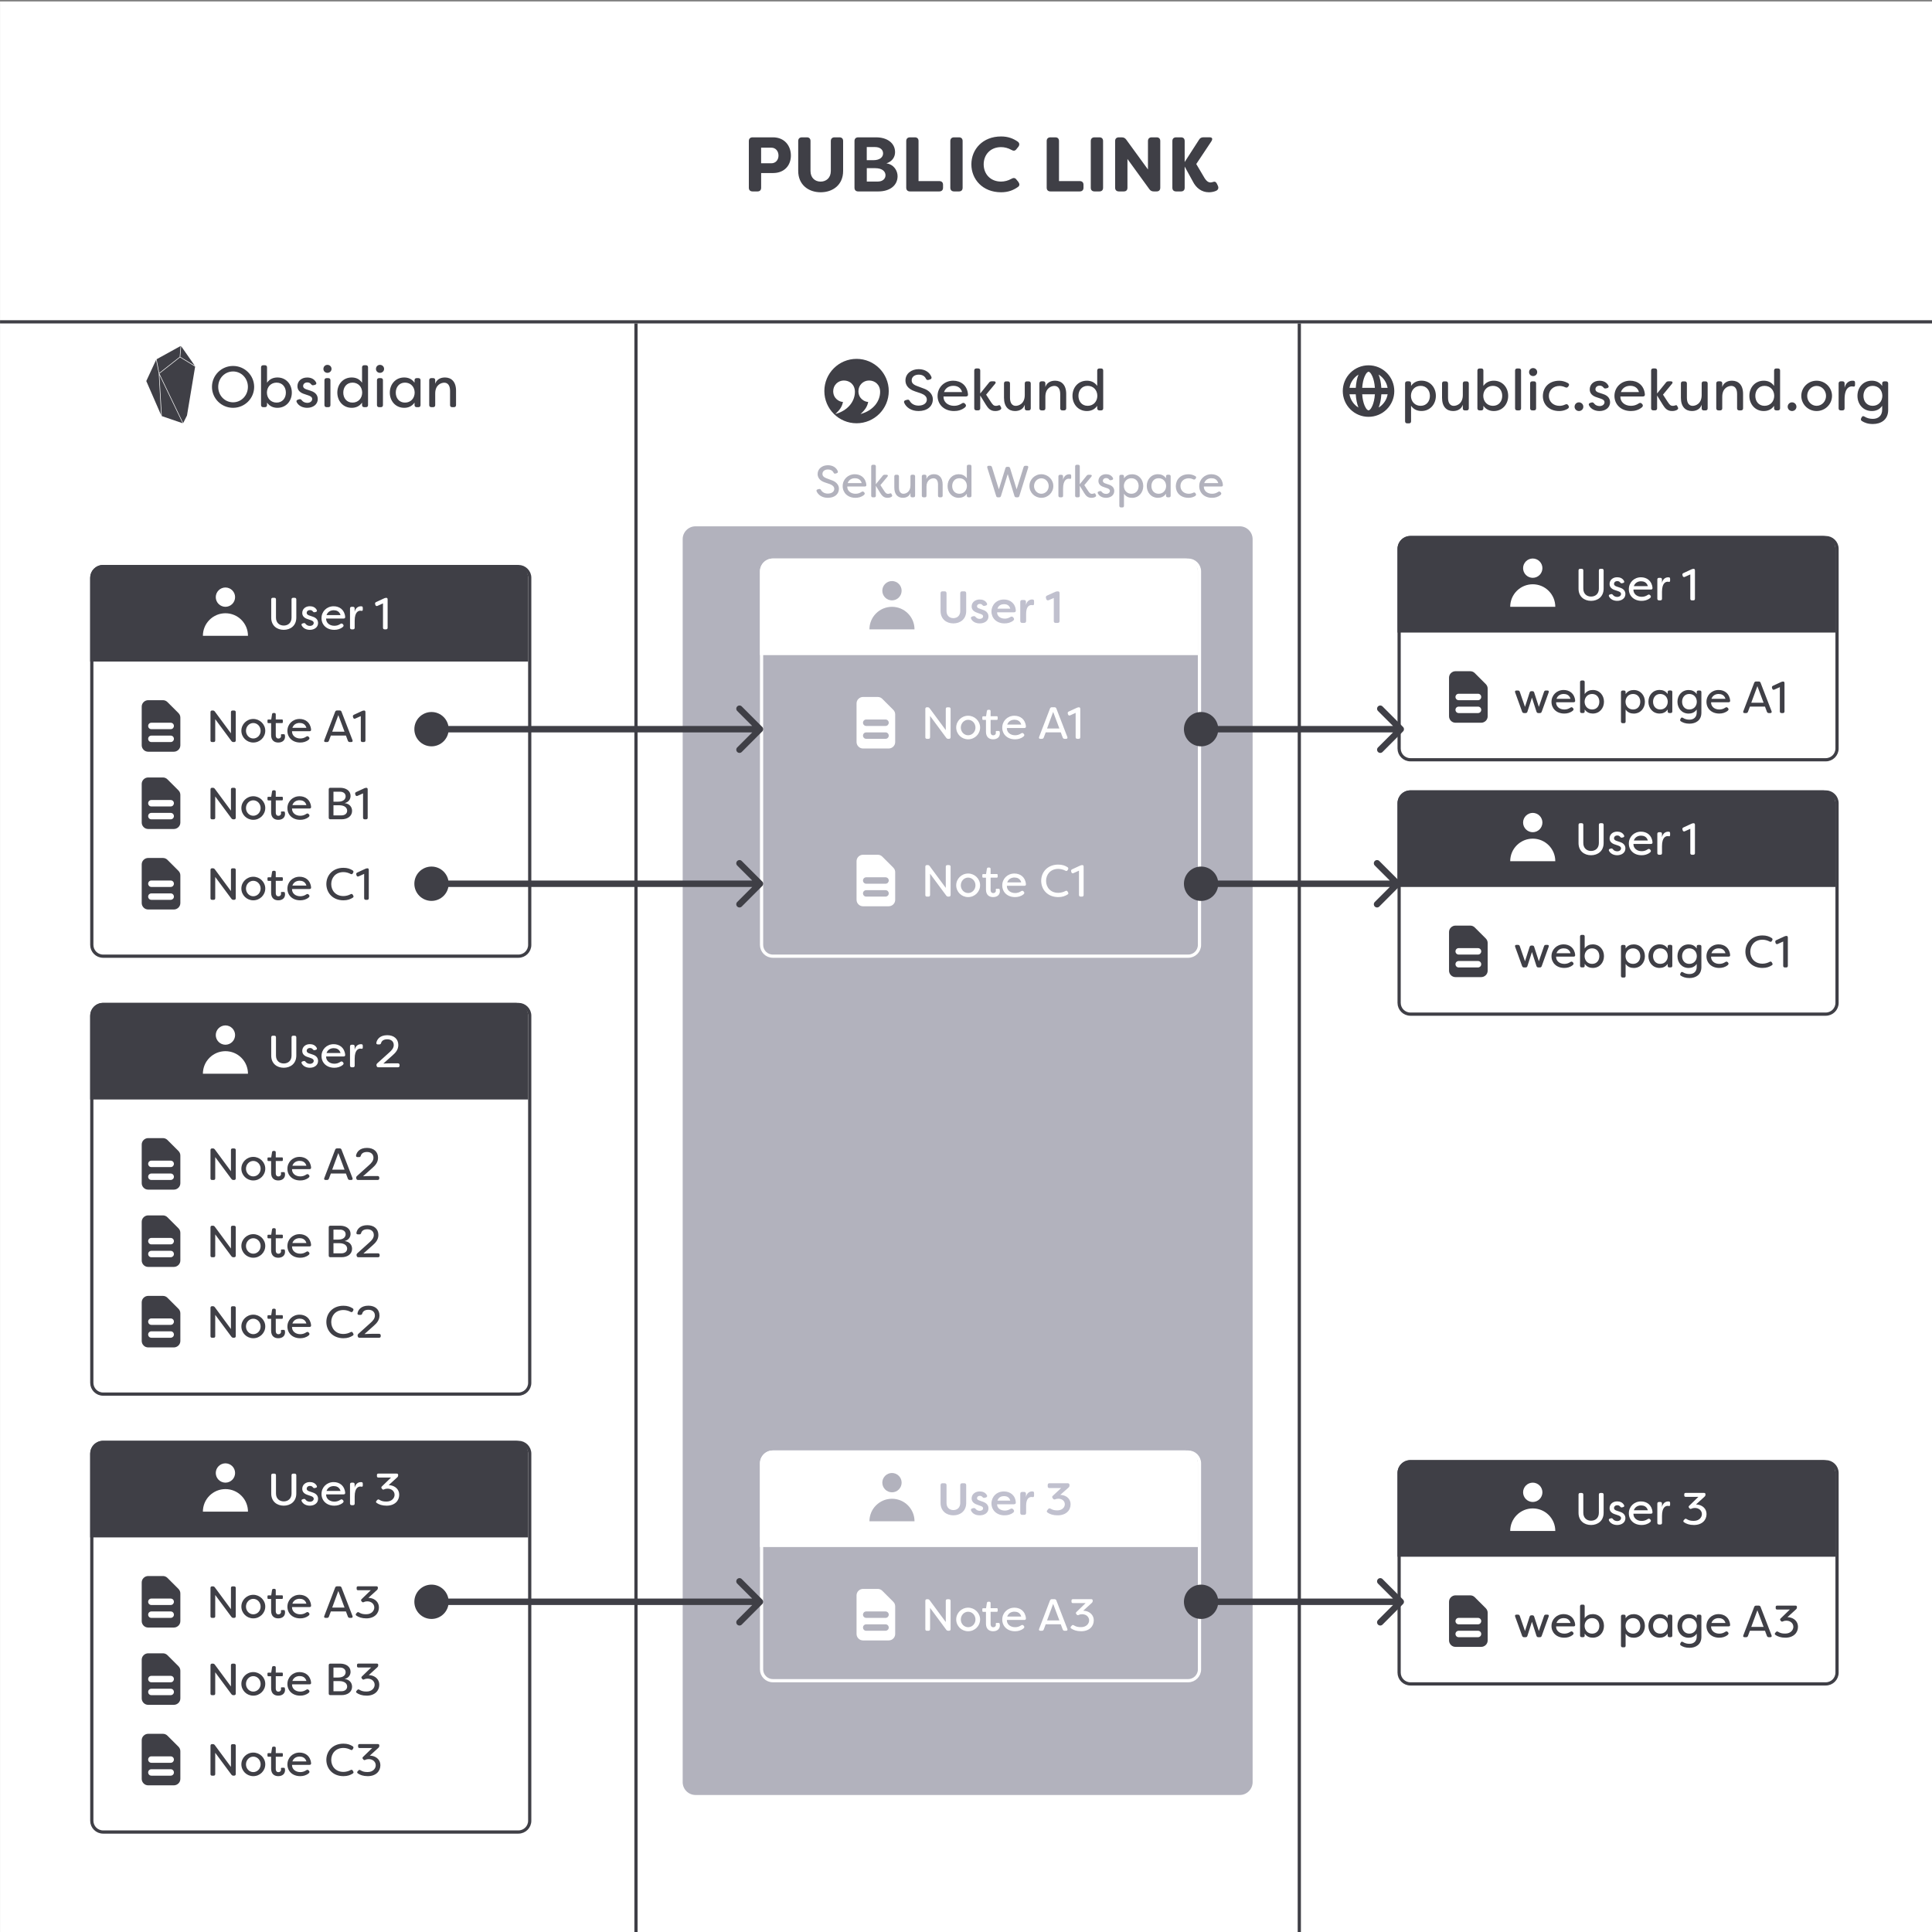 <?xml version="1.0" encoding="utf-8"?>
<!-- Generator: Adobe Illustrator 27.2.0, SVG Export Plug-In . SVG Version: 6.00 Build 0)  -->
<svg version="1.1" id="Calque_1" xmlns="http://www.w3.org/2000/svg" xmlns:xlink="http://www.w3.org/1999/xlink" x="0px" y="0px"
	 viewBox="0 0 600 600" style="enable-background:new 0 0 600 600;" xml:space="preserve">
<rect x="0" y="0" width="600" height="600" fill="#808080" stroke="none"/>
<style type="text/css">
	.st0{fill:#FFFFFF;}
	.st1{fill:#3F3F46;}
	.st2{fill-rule:evenodd;clip-rule:evenodd;fill:#3F3F46;}
	.st3{clip-path:url(#SVGID_00000013195080913587123110000010763703792527797136_);}
	.st4{fill:none;stroke:#3F3F46;}
	.st5{fill-rule:evenodd;clip-rule:evenodd;fill:#FFFFFF;}
	.st6{fill:#B2B2BD;}
	.st7{fill:none;stroke:#FFFFFF;}
	.st8{fill:#C0C0CE;}
	.st9{fill-rule:evenodd;clip-rule:evenodd;fill:#B2B2BD;}
</style>
<rect x="0.01" y="0.45" class="st0" width="600" height="600"/>
<path class="st1" d="M72.38,126.65c3.64,0,6.55-2.92,6.55-6.5s-2.92-6.5-6.55-6.5s-6.55,2.92-6.55,6.5S68.74,126.65,72.38,126.65z
	 M72.38,124.94c-2.54,0-4.61-2.07-4.61-4.79c0-2.72,2.07-4.79,4.61-4.79s4.61,2.07,4.61,4.79
	C76.98,122.87,74.91,124.94,72.38,124.94z M86.17,126.65c2.68,0,4.46-2.12,4.46-4.72c0-2.59-1.78-4.7-4.46-4.7
	c-1.21,0-2.39,0.41-3.24,1.62v-4.77c0-0.41-0.23-0.65-0.65-0.65h-0.54c-0.41,0-0.67,0.23-0.67,0.65v11.72
	c0,0.41,0.25,0.65,0.67,0.65h0.54c0.41,0,0.65-0.23,0.65-0.65v-0.77C83.78,126.23,84.96,126.65,86.17,126.65z M85.9,125.03
	c-1.76,0-2.99-1.31-3.01-3.1c0.02-1.78,1.24-3.1,3.01-3.1c1.84,0,2.88,1.42,2.88,3.1C88.78,123.62,87.74,125.03,85.9,125.03z
	 M95.4,126.65c1.76,0,3.28-0.99,3.28-2.72c0-0.97-0.47-2.03-2.2-2.57l-1.3-0.43c-0.52-0.16-1.04-0.47-1.04-1.04
	c0-0.63,0.5-1.12,1.3-1.12c0.4,0,0.79,0.11,1.1,0.47c0.25,0.32,0.47,0.49,0.85,0.38l0.34-0.07c0.43-0.09,0.65-0.41,0.41-0.83
	c-0.59-1.1-1.66-1.48-2.75-1.48c-1.8,0-3.02,1.15-3.02,2.7c0,1.28,0.86,2.05,2.25,2.47l1.21,0.41c0.63,0.22,1.12,0.52,1.12,1.1
	c0,0.68-0.65,1.19-1.51,1.19c-0.7,0-1.31-0.29-1.67-0.74c-0.23-0.31-0.45-0.47-0.81-0.38l-0.38,0.11c-0.43,0.11-0.65,0.4-0.43,0.81
	C92.73,126.05,94.01,126.65,95.4,126.65z M101.68,115.79c0.72,0,1.28-0.54,1.28-1.22c0-0.7-0.54-1.26-1.28-1.26
	c-0.72,0-1.24,0.56-1.24,1.26C100.44,115.25,100.96,115.79,101.68,115.79z M101.43,126.45h0.54c0.41,0,0.65-0.23,0.65-0.65v-7.72
	c0-0.41-0.23-0.65-0.65-0.65h-0.54c-0.41,0-0.67,0.23-0.67,0.65v7.72C100.77,126.22,101.02,126.45,101.43,126.45z M109.22,126.65
	c1.21,0,2.38-0.41,3.22-1.62v0.77c0,0.41,0.25,0.65,0.67,0.65h0.54c0.41,0,0.65-0.23,0.65-0.65v-11.72c0-0.41-0.23-0.65-0.65-0.65
	h-0.54c-0.41,0-0.67,0.23-0.67,0.65v4.77c-0.85-1.21-2.02-1.62-3.22-1.62c-2.68,0-4.46,2.11-4.46,4.7
	C104.76,124.52,106.54,126.65,109.22,126.65z M109.47,125.03c-1.82,0-2.86-1.4-2.86-3.1c0-1.67,1.04-3.1,2.86-3.1
	c1.78,0,2.99,1.31,3.01,3.1C112.46,123.71,111.25,125.03,109.47,125.03z M118,115.79c0.72,0,1.28-0.54,1.28-1.22
	c0-0.7-0.54-1.26-1.28-1.26c-0.72,0-1.24,0.56-1.24,1.26C116.75,115.25,117.28,115.79,118,115.79z M117.74,126.45h0.54
	c0.41,0,0.65-0.23,0.65-0.65v-7.72c0-0.41-0.23-0.65-0.65-0.65h-0.54c-0.41,0-0.67,0.23-0.67,0.65v7.72
	C117.08,126.22,117.33,126.45,117.74,126.45z M125.52,126.65c1.21,0,2.38-0.41,3.22-1.62v0.77c0,0.41,0.25,0.65,0.67,0.65h0.54
	c0.41,0,0.65-0.23,0.65-0.65v-7.72c0-0.41-0.23-0.65-0.65-0.65h-0.54c-0.41,0-0.67,0.23-0.67,0.65v0.77
	c-0.85-1.21-2.02-1.62-3.22-1.62c-2.68,0-4.46,2.11-4.46,4.7C121.05,124.52,122.83,126.65,125.52,126.65z M125.77,125.03
	c-1.82,0-2.86-1.4-2.86-3.1c0-1.67,1.04-3.1,2.86-3.1c1.78,0,2.99,1.31,3.01,3.1C128.76,123.71,127.55,125.03,125.77,125.03z
	 M133.97,126.45h0.54c0.41,0,0.65-0.23,0.65-0.65v-3.58c0-2.74,1.87-3.37,2.81-3.37c0.95,0,1.8,0.67,1.8,2.52v4.43
	c0,0.41,0.23,0.65,0.65,0.65h0.54c0.41,0,0.67-0.23,0.67-0.65v-4.45c0-2.83-1.46-4.12-3.46-4.12c-1.46,0-2.61,0.7-3.01,1.96v-1.12
	c0-0.41-0.23-0.65-0.65-0.65h-0.54c-0.41,0-0.67,0.23-0.67,0.65v7.72C133.3,126.22,133.55,126.45,133.97,126.45z"/>
<path class="st1" d="M240.05,42.65h-6.31c-0.74,0-1.18,0.41-1.18,1.15v14.5c0,0.74,0.43,1.15,1.18,1.15h1.49
	c0.74,0,1.15-0.41,1.15-1.15v-4.56h3.67c3.58,0,5.57-2.4,5.57-5.45C245.61,45.27,243.65,42.65,240.05,42.65z M239.54,50.71h-3.17
	v-4.85h3.17c1.34,0,2.23,1.06,2.23,2.45C241.77,49.66,240.89,50.71,239.54,50.71z M254.86,59.71c3.79,0,6.98-2.3,6.98-6.62V43.8
	c0-0.74-0.41-1.15-1.15-1.15h-1.49c-0.74,0-1.18,0.41-1.18,1.15v9.29c0,2.18-1.46,3.31-3.17,3.31c-1.7,0-3.14-1.13-3.14-3.31V43.8
	c0-0.74-0.41-1.15-1.15-1.15h-1.49c-0.74,0-1.18,0.41-1.18,1.15v9.29C247.9,57.41,251.1,59.71,254.86,59.71z M275.28,50.74
	c1.94-0.65,2.69-2.09,2.69-3.48c0-2.88-2.5-4.61-5.9-4.61h-5.52c-0.74,0-1.18,0.41-1.18,1.15v14.5c0,0.74,0.43,1.15,1.18,1.15h6.22
	c3.6,0,5.98-1.87,5.98-4.75C278.74,52.99,277.59,51.05,275.28,50.74z M271.78,45.67c1.42,0,2.47,0.72,2.47,1.97
	c0,1.08-0.89,2.11-3.05,2.11h-2.02v-4.08H271.78z M272.62,56.38h-3.43v-4.15h2.64c2.23,0,3.17,1.08,3.17,2.18
	S274.13,56.38,272.62,56.38z M282.62,59.45h9.07c0.74,0,1.18-0.41,1.18-1.15v-0.91c0-0.74-0.43-1.15-1.18-1.15h-6.43V43.8
	c0-0.74-0.41-1.15-1.15-1.15h-1.49c-0.74,0-1.18,0.41-1.18,1.15v14.5C281.45,59.04,281.88,59.45,282.62,59.45z M296.31,59.45h1.49
	c0.74,0,1.15-0.41,1.15-1.15V43.8c0-0.74-0.41-1.15-1.15-1.15h-1.49c-0.74,0-1.18,0.41-1.18,1.15v14.5
	C295.14,59.04,295.57,59.45,296.31,59.45z M310.89,59.71c2.23,0,3.84-0.65,5.26-1.66c0.53-0.38,0.55-0.91,0.12-1.54l-0.6-0.74
	c-0.43-0.6-0.96-0.6-1.61-0.22c-0.96,0.55-2.11,0.84-3.17,0.84c-3.36,0-5.4-2.4-5.4-5.35s2.04-5.35,5.4-5.35
	c1.06,0,2.21,0.29,3.17,0.84c0.65,0.38,1.18,0.38,1.61-0.22l0.6-0.74c0.43-0.6,0.36-1.2-0.24-1.61c-1.39-0.96-2.98-1.58-5.14-1.58
	c-5.69,0-9.22,3.98-9.22,8.66S305.2,59.71,310.89,59.71z M326.24,59.45h9.07c0.74,0,1.18-0.41,1.18-1.15v-0.91
	c0-0.74-0.43-1.15-1.18-1.15h-6.43V43.8c0-0.74-0.41-1.15-1.15-1.15h-1.49c-0.74,0-1.18,0.41-1.18,1.15v14.5
	C325.07,59.04,325.5,59.45,326.24,59.45z M339.93,59.45h1.49c0.74,0,1.15-0.41,1.15-1.15V43.8c0-0.74-0.41-1.15-1.15-1.15h-1.49
	c-0.74,0-1.18,0.41-1.18,1.15v14.5C338.75,59.04,339.18,59.45,339.93,59.45z M347.5,59.45h1.49c0.74,0,1.15-0.41,1.15-1.15v-8.93
	l6.79,9.36c0.34,0.5,0.79,0.72,1.39,0.72h0.86c0.74,0,1.15-0.41,1.15-1.15V43.8c0-0.74-0.41-1.15-1.15-1.15h-1.49
	c-0.74,0-1.18,0.41-1.18,1.15v8.83l-6.74-9.26c-0.36-0.5-0.79-0.72-1.42-0.72h-0.86c-0.74,0-1.18,0.41-1.18,1.15v14.5
	C346.32,59.04,346.76,59.45,347.5,59.45z M375.42,59.71c0.72,0,1.46-0.12,2.16-0.41c0.77-0.31,0.94-0.94,0.65-1.58l-0.24-0.53
	c-0.29-0.62-0.58-0.89-1.2-0.7c-0.26,0.1-0.58,0.14-0.74,0.17c-0.84,0.05-1.51-0.5-2.28-1.9l-2.26-3.82l4.68-7.03
	c0.5-0.79,0.31-1.27-0.55-1.27h-1.92c-0.62,0-1.06,0.24-1.37,0.79l-4.44,6.89V43.8c0-0.74-0.41-1.15-1.15-1.15h-1.49
	c-0.74,0-1.18,0.41-1.18,1.15v14.5c0,0.74,0.43,1.15,1.18,1.15h1.49c0.74,0,1.15-0.41,1.15-1.15v-6.58l2.5,4.56
	C371.46,58.42,373.23,59.71,375.42,59.71z"/>
<path class="st1" d="M285.27,127.65c2.63,0,4.43-1.4,4.43-3.67c0-1.35-0.97-2.75-3.1-3.42l-1.87-0.7c-1.44-0.54-1.6-1.22-1.6-1.75
	c0-1.12,0.99-1.76,2.18-1.76c1.04,0,1.82,0.4,2.23,1.22c0.18,0.38,0.43,0.52,0.83,0.41l0.45-0.14c0.4-0.11,0.59-0.41,0.43-0.81
	c-0.58-1.42-1.98-2.38-3.96-2.38c-2.18,0-4.09,1.33-4.09,3.51c0,1.17,0.58,2.59,2.95,3.38l1.87,0.63c1.03,0.38,1.82,0.97,1.82,1.93
	c0,1.08-0.99,1.87-2.61,1.87c-1.26,0-2.21-0.61-2.66-1.39c-0.2-0.38-0.41-0.52-0.81-0.43l-0.52,0.13c-0.4,0.11-0.61,0.41-0.43,0.81
	C281.45,126.57,283.04,127.65,285.27,127.65z M296.29,127.65c1.13,0,2.34-0.27,3.38-1.12c0.41-0.34,0.41-0.72,0.13-1.03l-0.13-0.14
	c-0.29-0.29-0.58-0.31-0.92-0.09c-0.77,0.52-1.57,0.76-2.45,0.76c-1.96,0-3.35-1.22-3.29-2.9h6.98c0.43,0,0.68-0.23,0.63-0.67
	c-0.25-2.88-2.32-4.23-4.59-4.23c-2.81,0-4.86,2.11-4.86,4.73C291.17,125.54,293.12,127.65,296.29,127.65z M293.17,121.76
	c0.56-1.53,1.85-1.94,2.9-1.94c0.99,0,2.25,0.34,2.72,1.94H293.17z M309.08,127.65c0.18,0,0.79,0,1.4-0.29
	c0.45-0.22,0.54-0.52,0.45-0.74l-0.29-0.58c-0.13-0.22-0.27-0.25-0.52-0.16c-0.32,0.14-0.67,0.16-0.81,0.16
	c-0.79,0-1.04-0.45-1.57-1.19l-1.49-2.29l2.77-3.35c0.36-0.43,0.2-0.79-0.38-0.79h-0.68c-0.34,0-0.59,0.11-0.79,0.38l-2.75,3.4
	v-7.13c0-0.41-0.23-0.65-0.65-0.65h-0.54c-0.41,0-0.67,0.23-0.67,0.65v11.72c0,0.41,0.25,0.65,0.67,0.65h0.54
	c0.41,0,0.65-0.23,0.65-0.65v-3.96l1.76,2.86C306.74,126.51,307.35,127.65,309.08,127.65z M315.24,127.65c1.46,0,2.61-0.7,3.01-1.96
	v1.12c0,0.41,0.23,0.65,0.65,0.65h0.54c0.41,0,0.67-0.23,0.67-0.65v-7.72c0-0.41-0.25-0.65-0.67-0.65h-0.54
	c-0.41,0-0.65,0.23-0.65,0.65v3.58c0,2.72-1.87,3.37-2.81,3.37c-0.95,0-1.78-0.68-1.78-2.52v-4.43c0-0.41-0.25-0.65-0.67-0.65h-0.54
	c-0.41,0-0.65,0.23-0.65,0.65v4.45C311.81,126.35,313.25,127.65,315.24,127.65z M323.46,127.45H324c0.41,0,0.65-0.23,0.65-0.65
	v-3.58c0-2.74,1.87-3.37,2.81-3.37c0.95,0,1.8,0.67,1.8,2.52v4.43c0,0.41,0.23,0.65,0.65,0.65h0.54c0.41,0,0.67-0.23,0.67-0.65
	v-4.45c0-2.83-1.46-4.12-3.46-4.12c-1.46,0-2.61,0.7-3.01,1.96v-1.12c0-0.41-0.23-0.65-0.65-0.65h-0.54c-0.41,0-0.67,0.23-0.67,0.65
	v7.72C322.8,127.22,323.05,127.45,323.46,127.45z M337.53,127.65c1.21,0,2.38-0.41,3.22-1.62v0.77c0,0.41,0.25,0.65,0.67,0.65h0.54
	c0.41,0,0.65-0.23,0.65-0.65v-11.72c0-0.41-0.23-0.65-0.65-0.65h-0.54c-0.41,0-0.67,0.23-0.67,0.65v4.77
	c-0.85-1.21-2.02-1.62-3.22-1.62c-2.68,0-4.46,2.11-4.46,4.7C333.06,125.52,334.85,127.65,337.53,127.65z M337.78,126.03
	c-1.82,0-2.86-1.4-2.86-3.1c0-1.67,1.04-3.1,2.86-3.1c1.78,0,2.99,1.31,3.01,3.1C340.77,124.71,339.56,126.03,337.78,126.03z"/>
<path class="st1" d="M437.03,131.48h0.54c0.41,0,0.65-0.23,0.65-0.65v-4.81c0.85,1.21,2.03,1.62,3.24,1.62
	c2.68,0,4.46-2.12,4.46-4.72c0-2.59-1.78-4.7-4.46-4.7c-1.21,0-2.39,0.41-3.24,1.62v-0.77c0-0.41-0.23-0.65-0.65-0.65h-0.54
	c-0.41,0-0.67,0.23-0.67,0.65v11.75C436.36,131.25,436.62,131.48,437.03,131.48z M441.19,126.03c-1.76,0-2.99-1.31-3.01-3.1
	c0.02-1.78,1.24-3.1,3.01-3.1c1.84,0,2.88,1.42,2.88,3.1C444.07,124.62,443.02,126.03,441.19,126.03z M451.28,127.65
	c1.46,0,2.61-0.7,3.01-1.96v1.12c0,0.41,0.23,0.65,0.65,0.65h0.54c0.41,0,0.67-0.23,0.67-0.65v-7.72c0-0.41-0.25-0.65-0.67-0.65
	h-0.54c-0.41,0-0.65,0.23-0.65,0.65v3.58c0,2.72-1.87,3.37-2.81,3.37c-0.95,0-1.78-0.68-1.78-2.52v-4.43c0-0.41-0.25-0.65-0.67-0.65
	h-0.54c-0.41,0-0.65,0.23-0.65,0.65v4.45C447.84,126.35,449.28,127.65,451.28,127.65z M463.92,127.65c2.68,0,4.46-2.12,4.46-4.72
	c0-2.59-1.78-4.7-4.46-4.7c-1.21,0-2.39,0.41-3.24,1.62v-4.77c0-0.41-0.23-0.65-0.65-0.65h-0.54c-0.41,0-0.67,0.23-0.67,0.65v11.72
	c0,0.41,0.25,0.65,0.67,0.65h0.54c0.41,0,0.65-0.23,0.65-0.65v-0.77C461.53,127.23,462.72,127.65,463.92,127.65z M463.65,126.03
	c-1.76,0-2.99-1.31-3.01-3.1c0.02-1.78,1.24-3.1,3.01-3.1c1.84,0,2.88,1.42,2.88,3.1C466.53,124.62,465.49,126.03,463.65,126.03z
	 M471.19,127.45h0.54c0.41,0,0.65-0.23,0.65-0.65v-11.72c0-0.41-0.23-0.65-0.65-0.65h-0.54c-0.41,0-0.67,0.23-0.67,0.65v11.72
	C470.52,127.22,470.77,127.45,471.19,127.45z M476.11,116.79c0.72,0,1.28-0.54,1.28-1.22c0-0.7-0.54-1.26-1.28-1.26
	c-0.72,0-1.24,0.56-1.24,1.26C474.87,116.25,475.39,116.79,476.11,116.79z M475.86,127.45h0.54c0.41,0,0.65-0.23,0.65-0.65v-7.72
	c0-0.41-0.23-0.65-0.65-0.65h-0.54c-0.41,0-0.67,0.23-0.67,0.65v7.72C475.19,127.22,475.45,127.45,475.86,127.45z M484.24,127.65
	c0.65,0,1.53-0.11,2.43-0.59c0.58-0.29,0.7-0.72,0.45-1.06l-0.13-0.18c-0.23-0.34-0.52-0.38-0.92-0.18c-0.77,0.38-1.55,0.4-1.75,0.4
	c-1.91,0-3.31-1.28-3.31-3.1s1.4-3.08,3.31-3.08c0.2,0,0.97,0.02,1.75,0.4c0.4,0.18,0.67,0.16,0.92-0.18l0.14-0.18
	c0.25-0.34,0.2-0.7-0.18-0.92c-1.03-0.59-2-0.74-2.72-0.74c-3.26,0-5.08,2.16-5.08,4.81C479.17,125.61,481.06,127.65,484.24,127.65z
	 M490.35,127.65c0.76,0,1.37-0.59,1.37-1.33c0-0.76-0.61-1.37-1.37-1.37c-0.76,0-1.35,0.61-1.35,1.37
	C489,127.05,489.6,127.65,490.35,127.65z M496.74,127.65c1.76,0,3.28-0.99,3.28-2.72c0-0.97-0.47-2.03-2.2-2.57l-1.3-0.43
	c-0.52-0.16-1.04-0.47-1.04-1.04c0-0.63,0.5-1.12,1.3-1.12c0.4,0,0.79,0.11,1.1,0.47c0.25,0.32,0.47,0.49,0.85,0.38l0.34-0.07
	c0.43-0.09,0.65-0.41,0.41-0.83c-0.59-1.1-1.66-1.48-2.75-1.48c-1.8,0-3.02,1.15-3.02,2.7c0,1.28,0.86,2.05,2.25,2.47l1.21,0.41
	c0.63,0.22,1.12,0.52,1.12,1.1c0,0.68-0.65,1.19-1.51,1.19c-0.7,0-1.31-0.29-1.67-0.74c-0.23-0.31-0.45-0.47-0.81-0.38l-0.38,0.11
	c-0.43,0.11-0.65,0.4-0.43,0.81C494.07,127.05,495.35,127.65,496.74,127.65z M506.5,127.65c1.13,0,2.34-0.27,3.38-1.12
	c0.41-0.34,0.41-0.72,0.13-1.03l-0.13-0.14c-0.29-0.29-0.58-0.31-0.92-0.09c-0.77,0.52-1.57,0.76-2.45,0.76
	c-1.96,0-3.35-1.22-3.29-2.9h6.98c0.43,0,0.68-0.23,0.63-0.67c-0.25-2.88-2.32-4.23-4.59-4.23c-2.81,0-4.86,2.11-4.86,4.73
	C501.39,125.54,503.33,127.65,506.5,127.65z M503.38,121.76c0.56-1.53,1.85-1.94,2.9-1.94c0.99,0,2.25,0.34,2.72,1.94H503.38z
	 M519.29,127.65c0.18,0,0.79,0,1.4-0.29c0.45-0.22,0.54-0.52,0.45-0.74l-0.29-0.58c-0.13-0.22-0.27-0.25-0.52-0.16
	c-0.32,0.14-0.67,0.16-0.81,0.16c-0.79,0-1.04-0.45-1.57-1.19l-1.49-2.29l2.77-3.35c0.36-0.43,0.2-0.79-0.38-0.79h-0.68
	c-0.34,0-0.59,0.11-0.79,0.38l-2.75,3.4v-7.13c0-0.41-0.23-0.65-0.65-0.65h-0.54c-0.41,0-0.67,0.23-0.67,0.65v11.72
	c0,0.41,0.25,0.65,0.67,0.65h0.54c0.41,0,0.65-0.23,0.65-0.65v-3.96l1.76,2.86C516.95,126.51,517.56,127.65,519.29,127.65z
	 M525.46,127.65c1.46,0,2.61-0.7,3.01-1.96v1.12c0,0.41,0.23,0.65,0.65,0.65h0.54c0.41,0,0.67-0.23,0.67-0.65v-7.72
	c0-0.41-0.25-0.65-0.67-0.65h-0.54c-0.41,0-0.65,0.23-0.65,0.65v3.58c0,2.72-1.87,3.37-2.81,3.37c-0.95,0-1.78-0.68-1.78-2.52v-4.43
	c0-0.41-0.25-0.65-0.67-0.65h-0.54c-0.41,0-0.65,0.23-0.65,0.65v4.45C522.02,126.35,523.46,127.65,525.46,127.65z M533.67,127.45
	h0.54c0.41,0,0.65-0.23,0.65-0.65v-3.58c0-2.74,1.87-3.37,2.81-3.37c0.95,0,1.8,0.67,1.8,2.52v4.43c0,0.41,0.23,0.65,0.65,0.65h0.54
	c0.41,0,0.67-0.23,0.67-0.65v-4.45c0-2.83-1.46-4.12-3.46-4.12c-1.46,0-2.61,0.7-3.01,1.96v-1.12c0-0.41-0.23-0.65-0.65-0.65h-0.54
	c-0.41,0-0.67,0.23-0.67,0.65v7.72C533.01,127.22,533.26,127.45,533.67,127.45z M547.74,127.65c1.21,0,2.38-0.41,3.22-1.62v0.77
	c0,0.41,0.25,0.65,0.67,0.65h0.54c0.41,0,0.65-0.23,0.65-0.65v-11.72c0-0.41-0.23-0.65-0.65-0.65h-0.54c-0.41,0-0.67,0.23-0.67,0.65
	v4.77c-0.85-1.21-2.02-1.62-3.22-1.62c-2.68,0-4.46,2.11-4.46,4.7C543.28,125.52,545.06,127.65,547.74,127.65z M547.99,126.03
	c-1.82,0-2.86-1.4-2.86-3.1c0-1.67,1.04-3.1,2.86-3.1c1.78,0,2.99,1.31,3.01,3.1C550.98,124.71,549.77,126.03,547.99,126.03z
	 M556.53,127.65c0.76,0,1.37-0.59,1.37-1.33c0-0.76-0.61-1.37-1.37-1.37c-0.76,0-1.35,0.61-1.35,1.37
	C555.18,127.05,555.78,127.65,556.53,127.65z M564.16,127.65c2.65,0,4.79-2.11,4.79-4.72c0-2.57-2.14-4.7-4.79-4.7
	c-2.63,0-4.75,2.11-4.75,4.7C559.41,125.56,561.54,127.65,564.16,127.65z M564.16,126.03c-1.6,0-2.92-1.37-2.92-3.08
	s1.31-3.1,2.92-3.1c1.64,0,2.93,1.39,2.93,3.1S565.8,126.03,564.16,126.03z M571.66,127.45h0.54c0.41,0,0.65-0.23,0.65-0.65v-2.79
	c0-3.69,1.62-4.01,2.27-4.01c0.16,0,0.32,0.02,0.49,0.05c0.31,0.07,0.49-0.11,0.49-0.56v-0.52c0-0.36-0.05-0.67-0.43-0.72l-0.4-0.02
	c-1.08,0-2.11,0.77-2.41,2.21v-1.37c0-0.41-0.23-0.65-0.65-0.65h-0.54c-0.41,0-0.67,0.23-0.67,0.65v7.72
	C570.99,127.22,571.25,127.45,571.66,127.45z M581.64,131.68c2.5,0,4.75-1.31,4.75-4.37v-8.23c0-0.41-0.25-0.65-0.67-0.65h-0.52
	c-0.41,0-0.67,0.23-0.67,0.63v0.79c-0.85-1.21-2.02-1.62-3.22-1.62c-2.7,0-4.46,2.12-4.46,4.7c0,2.59,1.76,4.72,4.46,4.72
	c1.21,0,2.38-0.41,3.22-1.62v1.15c0,1.91-1.19,2.9-2.92,2.9c-0.92,0-1.8-0.22-2.57-0.7c-0.38-0.23-0.68-0.2-0.88,0.22l-0.14,0.25
	c-0.18,0.36-0.13,0.68,0.2,0.9C579.05,131.28,580.07,131.68,581.64,131.68z M581.57,126.03c-1.82,0-2.86-1.4-2.86-3.1
	c0-1.67,1.04-3.1,2.86-3.1c1.78,0,2.99,1.31,3.01,3.1C584.55,124.71,583.35,126.03,581.57,126.03z"/>
<path class="st1" d="M56.09,107.45c-2.49,1.37-4.97,2.75-7.46,4.12l0.82,4.27l6.36-5.01L56.09,107.45z M56.26,107.51l-0.27,3.31
	l4.5,2.75L56.26,107.51z M55.91,110.97l-6.41,5.05l7.39,15.37l1.18-2.36l2.53-15.18C60.58,113.84,55.91,110.97,55.91,110.97z
	 M48.48,111.75l-3.05,6.59l4.62,10.61l-0.74-12.93l-0.01-0.06L48.48,111.75z M49.51,116.44l0.73,12.78l6.49,2.22L49.51,116.44z"/>
<path class="st2" d="M419.1,120.45h1.95c0.09-1.55,0.38-2.97,0.84-4.12c-0.73,0.45-1.36,1.05-1.84,1.76
	C419.56,118.8,419.24,119.6,419.1,120.45z M425.01,113.45c-2.12,0-4.16,0.84-5.66,2.34s-2.34,3.53-2.34,5.66s0.84,4.16,2.34,5.66
	s3.54,2.34,5.66,2.34s4.16-0.84,5.66-2.34s2.34-3.53,2.34-5.66s-0.84-4.16-2.34-5.66S427.14,113.45,425.01,113.45L425.01,113.45z
	 M425.01,115.45c-0.08,0-0.23,0.03-0.46,0.26c-0.24,0.23-0.5,0.62-0.74,1.18c-0.39,0.91-0.67,2.14-0.77,3.56h3.94
	c-0.09-1.41-0.38-2.65-0.77-3.56c-0.24-0.56-0.5-0.95-0.74-1.18C425.25,115.48,425.09,115.45,425.01,115.45z M428.98,120.45
	c-0.09-1.55-0.38-2.97-0.84-4.12c0.73,0.45,1.36,1.05,1.84,1.76c0.48,0.71,0.8,1.51,0.95,2.36H428.98z M426.98,122.45h-3.94
	c0.09,1.41,0.38,2.65,0.77,3.56c0.24,0.56,0.5,0.95,0.74,1.18c0.23,0.23,0.39,0.26,0.46,0.26s0.23-0.03,0.46-0.26
	c0.24-0.23,0.5-0.62,0.74-1.18C426.6,125.1,426.89,123.86,426.98,122.45z M428.15,126.57c0.45-1.15,0.75-2.57,0.84-4.12h1.95
	c-0.14,0.85-0.46,1.65-0.95,2.36C429.51,125.52,428.88,126.12,428.15,126.57L428.15,126.57z M421.88,126.57
	c-0.45-1.15-0.75-2.57-0.84-4.12h-1.95c0.14,0.85,0.46,1.65,0.95,2.36C420.52,125.52,421.15,126.12,421.88,126.57L421.88,126.57z"/>
<g>
	<defs>
		<rect id="SVGID_1_" x="256.01" y="111.45" width="20" height="20"/>
	</defs>
	<clipPath id="SVGID_00000099656738451145116420000013378659097851432111_">
		<use xlink:href="#SVGID_1_"  style="overflow:visible;"/>
	</clipPath>
	<g style="clip-path:url(#SVGID_00000099656738451145116420000013378659097851432111_);">
		<path class="st1" d="M266.01,131.45c5.52,0,10-4.48,10-10s-4.48-10-10-10s-10,4.48-10,10S260.49,131.45,266.01,131.45z"/>
		<path class="st0" d="M262.06,118.17c-1.82,0-3.3,1.45-3.3,3.31c0,2.31,1.93,3.34,3.03,3.34c-0.24,1.28-0.83,2.38-2.38,3.76
			c4.06-1.1,6.09-4.06,6.09-6.89C265.5,119.44,263.89,118.17,262.06,118.17z"/>
		<path class="st0" d="M269.89,118.17c-1.83,0-3.3,1.45-3.3,3.31c0,2.31,1.93,3.34,3.03,3.34c-0.24,1.28-0.83,2.38-2.38,3.76
			c4.06-1.1,6.09-4.06,6.09-6.89C273.33,119.44,271.71,118.17,269.89,118.17z"/>
	</g>
</g>
<path class="st1" d="M65.86,230.45h0.48c0.32,0,0.5-0.18,0.5-0.5v-6.61l5.03,6.8c0.17,0.22,0.36,0.31,0.63,0.31h0.2
	c0.32,0,0.52-0.18,0.52-0.5v-8.79c0-0.32-0.2-0.5-0.52-0.5h-0.48c-0.32,0-0.5,0.18-0.5,0.5v6.58l-5.01-6.78
	c-0.17-0.22-0.36-0.31-0.63-0.31h-0.21c-0.32,0-0.5,0.18-0.5,0.5v8.79C65.36,230.27,65.54,230.45,65.86,230.45z M78.66,230.6
	c2.06,0,3.72-1.64,3.72-3.67c0-2-1.67-3.65-3.72-3.65c-2.04,0-3.7,1.64-3.7,3.65C74.96,228.98,76.62,230.6,78.66,230.6z
	 M78.66,229.34c-1.25,0-2.27-1.06-2.27-2.39s1.02-2.41,2.27-2.41c1.27,0,2.28,1.08,2.28,2.41S79.93,229.34,78.66,229.34z
	 M86.42,230.6c1.34,0,2.1-0.77,2.1-1.82c0-0.01,0-0.28-0.06-0.52c-0.03-0.18-0.15-0.25-0.32-0.25H87.5c-0.2,0-0.28,0.13-0.25,0.32
	c0.03,0.11,0.03,0.21,0.03,0.27c0,0.5-0.39,0.76-0.83,0.76c-0.45,0-0.81-0.29-0.81-1.05v-3.75h1.92c0.18,0,0.28-0.11,0.28-0.29
	v-0.55c0-0.18-0.1-0.28-0.28-0.28h-1.92v-1.58c0-0.27-0.15-0.43-0.42-0.43h-0.29c-0.25,0-0.41,0.14-0.45,0.41l-0.25,1.61h-0.88
	c-0.18,0-0.28,0.1-0.28,0.28v0.55c0,0.18,0.1,0.29,0.28,0.29h0.85v3.67C84.2,230.03,85.3,230.6,86.42,230.6z M93.23,230.6
	c0.88,0,1.82-0.21,2.63-0.87c0.32-0.27,0.32-0.56,0.1-0.8l-0.1-0.11c-0.22-0.22-0.45-0.24-0.71-0.07c-0.6,0.41-1.22,0.59-1.9,0.59
	c-1.53,0-2.6-0.95-2.56-2.25h5.43c0.34,0,0.53-0.18,0.49-0.52c-0.2-2.24-1.81-3.29-3.57-3.29c-2.18,0-3.78,1.64-3.78,3.68
	C89.25,228.97,90.76,230.6,93.23,230.6z M90.8,226.03c0.43-1.19,1.44-1.51,2.25-1.51c0.77,0,1.75,0.27,2.11,1.51H90.8z
	 M101.1,230.45h0.46c0.29,0,0.48-0.13,0.59-0.41l0.6-1.6h4.68l0.6,1.6c0.11,0.28,0.31,0.41,0.6,0.41h0.45
	c0.38,0,0.52-0.24,0.39-0.59l-3.4-8.81c-0.1-0.27-0.29-0.41-0.59-0.41h-0.81c-0.28,0-0.49,0.14-0.59,0.41l-3.37,8.81
	C100.56,230.21,100.72,230.45,101.1,230.45z M103.17,227.24l1.9-5.15l1.93,5.15H103.17z M112.57,230.45h0.42
	c0.32,0,0.5-0.18,0.5-0.5v-8.79c0-0.32-0.14-0.5-0.38-0.5c-0.25,0-0.43,0.04-0.66,0.14l-2.55,1.18c-0.27,0.13-0.38,0.35-0.28,0.66
	l0.06,0.21c0.1,0.32,0.35,0.45,0.66,0.31l1.71-0.77v7.57C112.05,230.27,112.25,230.45,112.57,230.45z"/>
<path class="st1" d="M65.86,254.45h0.48c0.32,0,0.5-0.18,0.5-0.5v-6.61l5.03,6.8c0.17,0.22,0.36,0.31,0.63,0.31h0.2
	c0.32,0,0.52-0.18,0.52-0.5v-8.79c0-0.32-0.2-0.5-0.52-0.5h-0.48c-0.32,0-0.5,0.18-0.5,0.5v6.58l-5.01-6.78
	c-0.17-0.22-0.36-0.31-0.63-0.31h-0.21c-0.32,0-0.5,0.18-0.5,0.5v8.79C65.36,254.27,65.54,254.45,65.86,254.45z M78.66,254.6
	c2.06,0,3.72-1.64,3.72-3.67c0-2-1.67-3.65-3.72-3.65c-2.04,0-3.7,1.64-3.7,3.65C74.96,252.98,76.62,254.6,78.66,254.6z
	 M78.66,253.34c-1.25,0-2.27-1.06-2.27-2.39s1.02-2.41,2.27-2.41c1.27,0,2.28,1.08,2.28,2.41S79.93,253.34,78.66,253.34z
	 M86.42,254.6c1.34,0,2.1-0.77,2.1-1.82c0-0.01,0-0.28-0.06-0.52c-0.03-0.18-0.15-0.25-0.32-0.25H87.5c-0.2,0-0.28,0.13-0.25,0.32
	c0.03,0.11,0.03,0.21,0.03,0.27c0,0.5-0.39,0.76-0.83,0.76c-0.45,0-0.81-0.29-0.81-1.05v-3.75h1.92c0.18,0,0.28-0.11,0.28-0.29
	v-0.55c0-0.18-0.1-0.28-0.28-0.28h-1.92v-1.58c0-0.27-0.15-0.43-0.42-0.43h-0.29c-0.25,0-0.41,0.14-0.45,0.41l-0.25,1.61h-0.88
	c-0.18,0-0.28,0.1-0.28,0.28v0.55c0,0.18,0.1,0.29,0.28,0.29h0.85v3.67C84.2,254.03,85.3,254.6,86.42,254.6z M93.23,254.6
	c0.88,0,1.82-0.21,2.63-0.87c0.32-0.27,0.32-0.56,0.1-0.8l-0.1-0.11c-0.22-0.22-0.45-0.24-0.71-0.07c-0.6,0.41-1.22,0.59-1.9,0.59
	c-1.53,0-2.6-0.95-2.56-2.25h5.43c0.34,0,0.53-0.18,0.49-0.52c-0.2-2.24-1.81-3.29-3.57-3.29c-2.18,0-3.78,1.64-3.78,3.68
	C89.25,252.97,90.76,254.6,93.23,254.6z M90.8,250.03c0.43-1.19,1.44-1.51,2.25-1.51c0.77,0,1.75,0.27,2.11,1.51H90.8z
	 M107.02,249.42c1.27-0.32,1.85-1.23,1.85-2.24c0-1.58-1.39-2.53-3.26-2.53h-3.02c-0.32,0-0.5,0.18-0.5,0.5v8.79
	c0,0.32,0.18,0.5,0.5,0.5h3.47c1.96,0,3.28-1.04,3.28-2.62C109.33,250.63,108.56,249.59,107.02,249.42z M105.59,245.87
	c0.94,0,1.75,0.49,1.75,1.43c0,0.84-0.63,1.67-2.3,1.67h-1.48v-3.09H105.59z M106.04,253.23h-2.48v-3.15h1.79
	c1.74,0,2.46,0.83,2.46,1.69C107.82,252.66,107.08,253.23,106.04,253.23z M113.27,254.45h0.42c0.32,0,0.5-0.18,0.5-0.5v-8.79
	c0-0.32-0.14-0.5-0.38-0.5c-0.25,0-0.43,0.04-0.66,0.14l-2.55,1.18c-0.27,0.13-0.38,0.35-0.28,0.66l0.06,0.21
	c0.1,0.32,0.35,0.45,0.66,0.31l1.71-0.77v7.57C112.75,254.27,112.95,254.45,113.27,254.45z"/>
<path class="st1" d="M65.86,279.45h0.48c0.32,0,0.5-0.18,0.5-0.5v-6.61l5.03,6.8c0.17,0.22,0.36,0.31,0.63,0.31h0.2
	c0.32,0,0.52-0.18,0.52-0.5v-8.79c0-0.32-0.2-0.5-0.52-0.5h-0.48c-0.32,0-0.5,0.18-0.5,0.5v6.58l-5.01-6.78
	c-0.17-0.22-0.36-0.31-0.63-0.31h-0.21c-0.32,0-0.5,0.18-0.5,0.5v8.79C65.36,279.27,65.54,279.45,65.86,279.45z M78.66,279.6
	c2.06,0,3.72-1.64,3.72-3.67c0-2-1.67-3.65-3.72-3.65c-2.04,0-3.7,1.64-3.7,3.65C74.96,277.98,76.62,279.6,78.66,279.6z
	 M78.66,278.34c-1.25,0-2.27-1.06-2.27-2.39s1.02-2.41,2.27-2.41c1.27,0,2.28,1.08,2.28,2.41S79.93,278.34,78.66,278.34z
	 M86.42,279.6c1.34,0,2.1-0.77,2.1-1.82c0-0.01,0-0.28-0.06-0.52c-0.03-0.18-0.15-0.25-0.32-0.25H87.5c-0.2,0-0.28,0.13-0.25,0.32
	c0.03,0.11,0.03,0.21,0.03,0.27c0,0.5-0.39,0.76-0.83,0.76c-0.45,0-0.81-0.29-0.81-1.05v-3.75h1.92c0.18,0,0.28-0.11,0.28-0.29
	v-0.55c0-0.18-0.1-0.28-0.28-0.28h-1.92v-1.58c0-0.27-0.15-0.43-0.42-0.43h-0.29c-0.25,0-0.41,0.14-0.45,0.41l-0.25,1.61h-0.88
	c-0.18,0-0.28,0.1-0.28,0.28v0.55c0,0.18,0.1,0.29,0.28,0.29h0.85v3.67C84.2,279.03,85.3,279.6,86.42,279.6z M93.23,279.6
	c0.88,0,1.82-0.21,2.63-0.87c0.32-0.27,0.32-0.56,0.1-0.8l-0.1-0.11c-0.22-0.22-0.45-0.24-0.71-0.07c-0.6,0.41-1.22,0.59-1.9,0.59
	c-1.53,0-2.6-0.95-2.56-2.25h5.43c0.34,0,0.53-0.18,0.49-0.52c-0.2-2.24-1.81-3.29-3.57-3.29c-2.18,0-3.78,1.64-3.78,3.68
	C89.25,277.97,90.76,279.6,93.23,279.6z M90.8,275.03c0.43-1.19,1.44-1.51,2.25-1.51c0.77,0,1.75,0.27,2.11,1.51H90.8z
	 M106.67,279.6c1.27,0,2.17-0.34,2.94-0.85c0.21-0.15,0.24-0.35,0.08-0.64l-0.13-0.22c-0.15-0.28-0.39-0.34-0.7-0.17
	c-0.62,0.34-1.43,0.56-2.2,0.56c-2.41,0-3.79-1.71-3.79-3.72s1.39-3.72,3.79-3.72c0.77,0,1.58,0.22,2.2,0.56
	c0.31,0.17,0.55,0.11,0.7-0.17l0.13-0.22c0.15-0.29,0.1-0.52-0.17-0.7c-0.76-0.49-1.64-0.8-2.86-0.8c-3.33,0-5.31,2.32-5.31,5.05
	C101.37,277.28,103.34,279.6,106.67,279.6z M113.61,279.45h0.42c0.32,0,0.5-0.18,0.5-0.5v-8.79c0-0.32-0.14-0.5-0.38-0.5
	c-0.25,0-0.43,0.04-0.66,0.14l-2.55,1.18c-0.27,0.13-0.38,0.35-0.28,0.66l0.06,0.21c0.1,0.32,0.35,0.45,0.66,0.31l1.71-0.77v7.57
	C113.09,279.27,113.29,279.45,113.61,279.45z"/>
<path class="st2" d="M44.01,219.45c0-0.53,0.21-1.04,0.59-1.41s0.88-0.59,1.41-0.59h4.59c0.53,0,1.04,0.21,1.41,0.59l3.41,3.41
	c0.38,0.38,0.59,0.88,0.59,1.41v8.59c0,0.53-0.21,1.04-0.59,1.41s-0.88,0.59-1.41,0.59h-8c-0.53,0-1.04-0.21-1.41-0.59
	s-0.59-0.88-0.59-1.41V219.45z M46.01,225.45c0-0.26,0.11-0.52,0.29-0.71c0.19-0.19,0.44-0.29,0.71-0.29h6
	c0.27,0,0.52,0.1,0.71,0.29c0.19,0.19,0.29,0.44,0.29,0.71s-0.11,0.52-0.29,0.71c-0.19,0.19-0.44,0.29-0.71,0.29h-6
	c-0.27,0-0.52-0.1-0.71-0.29C46.12,225.97,46.01,225.71,46.01,225.45z M47.01,228.45c-0.27,0-0.52,0.1-0.71,0.29
	c-0.19,0.19-0.29,0.44-0.29,0.71s0.11,0.52,0.29,0.71c0.19,0.19,0.44,0.29,0.71,0.29h6c0.27,0,0.52-0.1,0.71-0.29
	c0.19-0.19,0.29-0.44,0.29-0.71s-0.11-0.52-0.29-0.71c-0.19-0.19-0.44-0.29-0.71-0.29H47.01z"/>
<path class="st2" d="M44.01,243.45c0-0.53,0.21-1.04,0.59-1.41s0.88-0.59,1.41-0.59h4.59c0.53,0,1.04,0.21,1.41,0.59l3.41,3.41
	c0.38,0.38,0.59,0.88,0.59,1.41v8.59c0,0.53-0.21,1.04-0.59,1.41s-0.88,0.59-1.41,0.59h-8c-0.53,0-1.04-0.21-1.41-0.59
	s-0.59-0.88-0.59-1.41V243.45z M46.01,249.45c0-0.26,0.11-0.52,0.29-0.71c0.19-0.19,0.44-0.29,0.71-0.29h6
	c0.27,0,0.52,0.1,0.71,0.29c0.19,0.19,0.29,0.44,0.29,0.71s-0.11,0.52-0.29,0.71c-0.19,0.19-0.44,0.29-0.71,0.29h-6
	c-0.27,0-0.52-0.1-0.71-0.29C46.12,249.97,46.01,249.71,46.01,249.45z M47.01,252.45c-0.27,0-0.52,0.1-0.71,0.29
	c-0.19,0.19-0.29,0.44-0.29,0.71s0.11,0.52,0.29,0.71c0.19,0.19,0.44,0.29,0.71,0.29h6c0.27,0,0.52-0.1,0.71-0.29
	c0.19-0.19,0.29-0.44,0.29-0.71s-0.11-0.52-0.29-0.71c-0.19-0.19-0.44-0.29-0.71-0.29H47.01z"/>
<path class="st2" d="M44.01,268.45c0-0.53,0.21-1.04,0.59-1.41s0.88-0.59,1.41-0.59h4.59c0.53,0,1.04,0.21,1.41,0.59l3.41,3.41
	c0.38,0.38,0.59,0.88,0.59,1.41v8.59c0,0.53-0.21,1.04-0.59,1.41s-0.88,0.59-1.41,0.59h-8c-0.53,0-1.04-0.21-1.41-0.59
	s-0.59-0.88-0.59-1.41V268.45z M46.01,274.45c0-0.27,0.11-0.52,0.29-0.71c0.19-0.19,0.44-0.29,0.71-0.29h6
	c0.27,0,0.52,0.11,0.71,0.29c0.19,0.19,0.29,0.44,0.29,0.71s-0.11,0.52-0.29,0.71c-0.19,0.19-0.44,0.29-0.71,0.29h-6
	c-0.27,0-0.52-0.11-0.71-0.29C46.12,274.97,46.01,274.71,46.01,274.45z M47.01,277.45c-0.27,0-0.52,0.11-0.71,0.29
	c-0.19,0.19-0.29,0.44-0.29,0.71s0.11,0.52,0.29,0.71c0.19,0.19,0.44,0.29,0.71,0.29h6c0.27,0,0.52-0.11,0.71-0.29
	c0.19-0.19,0.29-0.44,0.29-0.71s-0.11-0.52-0.29-0.71c-0.19-0.19-0.44-0.29-0.71-0.29H47.01z"/>
<path class="st4" d="M32.01,175.95h129c1.93,0,3.5,1.57,3.5,3.5v114c0,1.93-1.57,3.5-3.5,3.5h-129c-1.93,0-3.5-1.57-3.5-3.5v-114
	C28.51,177.52,30.08,175.95,32.01,175.95z"/>
<path class="st1" d="M28.01,179.45c0-2.21,1.79-4,4-4h128c2.21,0,4,1.79,4,4v26h-136V179.45z"/>
<path class="st0" d="M88.11,195.6c2.11,0,3.91-1.3,3.91-3.79v-5.66c0-0.32-0.2-0.5-0.52-0.5h-0.46c-0.32,0-0.5,0.18-0.5,0.5v5.66
	c0,1.65-1.12,2.46-2.42,2.46c-1.29,0-2.41-0.81-2.41-2.46v-5.66c0-0.32-0.18-0.5-0.5-0.5h-0.48c-0.31,0-0.5,0.18-0.5,0.5v5.66
	C84.22,194.3,86.01,195.6,88.11,195.6z M96.23,195.6c1.37,0,2.55-0.77,2.55-2.11c0-0.76-0.36-1.58-1.71-2l-1.01-0.34
	c-0.41-0.13-0.81-0.36-0.81-0.81c0-0.49,0.39-0.87,1.01-0.87c0.31,0,0.62,0.08,0.85,0.36c0.2,0.25,0.36,0.38,0.66,0.29l0.27-0.06
	c0.34-0.07,0.5-0.32,0.32-0.64c-0.46-0.85-1.29-1.15-2.14-1.15c-1.4,0-2.35,0.9-2.35,2.1c0,0.99,0.67,1.6,1.75,1.92l0.94,0.32
	c0.49,0.17,0.87,0.41,0.87,0.85c0,0.53-0.5,0.92-1.18,0.92c-0.55,0-1.02-0.22-1.3-0.57c-0.18-0.24-0.35-0.36-0.63-0.29l-0.29,0.08
	c-0.34,0.08-0.5,0.31-0.34,0.63C94.15,195.14,95.15,195.6,96.23,195.6z M103.82,195.6c0.88,0,1.82-0.21,2.63-0.87
	c0.32-0.27,0.32-0.56,0.1-0.8l-0.1-0.11c-0.22-0.22-0.45-0.24-0.71-0.07c-0.6,0.41-1.22,0.59-1.9,0.59c-1.53,0-2.6-0.95-2.56-2.25
	h5.43c0.34,0,0.53-0.18,0.49-0.52c-0.2-2.24-1.81-3.29-3.57-3.29c-2.18,0-3.78,1.64-3.78,3.68
	C99.84,193.97,101.35,195.6,103.82,195.6z M101.4,191.03c0.43-1.19,1.44-1.51,2.25-1.51c0.77,0,1.75,0.27,2.11,1.51H101.4z
	 M109.23,195.45h0.42c0.32,0,0.5-0.18,0.5-0.5v-2.17c0-2.87,1.26-3.12,1.76-3.12c0.13,0,0.25,0.01,0.38,0.04
	c0.24,0.06,0.38-0.08,0.38-0.43v-0.41c0-0.28-0.04-0.52-0.34-0.56l-0.31-0.01c-0.84,0-1.64,0.6-1.88,1.72v-1.06
	c0-0.32-0.18-0.5-0.5-0.5h-0.42c-0.32,0-0.52,0.18-0.52,0.5v6.01C108.71,195.27,108.91,195.45,109.23,195.45z M119.46,195.45h0.42
	c0.32,0,0.5-0.18,0.5-0.5v-8.79c0-0.32-0.14-0.5-0.38-0.5c-0.25,0-0.43,0.04-0.66,0.14l-2.55,1.18c-0.27,0.13-0.38,0.35-0.28,0.66
	l0.06,0.21c0.1,0.32,0.35,0.45,0.66,0.31l1.71-0.77v7.57C118.94,195.27,119.14,195.45,119.46,195.45z"/>
<path class="st5" d="M70.01,188.45c0.8,0,1.56-0.32,2.12-0.88c0.56-0.56,0.88-1.32,0.88-2.12s-0.32-1.56-0.88-2.12
	c-0.56-0.56-1.33-0.88-2.12-0.88s-1.56,0.32-2.12,0.88c-0.56,0.56-0.88,1.32-0.88,2.12s0.32,1.56,0.88,2.12
	C68.45,188.13,69.22,188.45,70.01,188.45L70.01,188.45z M63.01,197.45c0-0.92,0.18-1.83,0.53-2.68c0.35-0.85,0.87-1.62,1.52-2.27
	c0.65-0.65,1.42-1.17,2.27-1.52c0.85-0.35,1.76-0.53,2.68-0.53s1.83,0.18,2.68,0.53c0.85,0.35,1.62,0.87,2.27,1.52
	c0.65,0.65,1.17,1.42,1.52,2.27c0.35,0.85,0.53,1.76,0.53,2.68H63.01z"/>
<path class="st1" d="M65.86,366.45h0.48c0.32,0,0.5-0.18,0.5-0.5v-6.61l5.03,6.8c0.17,0.22,0.36,0.31,0.63,0.31h0.2
	c0.32,0,0.52-0.18,0.52-0.5v-8.79c0-0.32-0.2-0.5-0.52-0.5h-0.48c-0.32,0-0.5,0.18-0.5,0.5v6.58l-5.01-6.78
	c-0.17-0.22-0.36-0.31-0.63-0.31h-0.21c-0.32,0-0.5,0.18-0.5,0.5v8.79C65.36,366.27,65.54,366.45,65.86,366.45z M78.66,366.6
	c2.06,0,3.72-1.64,3.72-3.67c0-2-1.67-3.65-3.72-3.65c-2.04,0-3.7,1.64-3.7,3.65C74.96,364.98,76.62,366.6,78.66,366.6z
	 M78.66,365.34c-1.25,0-2.27-1.06-2.27-2.39s1.02-2.41,2.27-2.41c1.27,0,2.28,1.08,2.28,2.41S79.93,365.34,78.66,365.34z
	 M86.42,366.6c1.34,0,2.1-0.77,2.1-1.82c0-0.01,0-0.28-0.06-0.52c-0.03-0.18-0.15-0.25-0.32-0.25H87.5c-0.2,0-0.28,0.13-0.25,0.32
	c0.03,0.11,0.03,0.21,0.03,0.27c0,0.5-0.39,0.76-0.83,0.76c-0.45,0-0.81-0.29-0.81-1.05v-3.75h1.92c0.18,0,0.28-0.11,0.28-0.29
	v-0.55c0-0.18-0.1-0.28-0.28-0.28h-1.92v-1.58c0-0.27-0.15-0.43-0.42-0.43h-0.29c-0.25,0-0.41,0.14-0.45,0.41l-0.25,1.61h-0.88
	c-0.18,0-0.28,0.1-0.28,0.28v0.55c0,0.18,0.1,0.29,0.28,0.29h0.85v3.67C84.2,366.03,85.3,366.6,86.42,366.6z M93.23,366.6
	c0.88,0,1.82-0.21,2.63-0.87c0.32-0.27,0.32-0.56,0.1-0.8l-0.1-0.11c-0.22-0.22-0.45-0.24-0.71-0.07c-0.6,0.41-1.22,0.59-1.9,0.59
	c-1.53,0-2.6-0.95-2.56-2.25h5.43c0.34,0,0.53-0.18,0.49-0.52c-0.2-2.24-1.81-3.29-3.57-3.29c-2.18,0-3.78,1.64-3.78,3.68
	C89.25,364.97,90.76,366.6,93.23,366.6z M90.8,362.03c0.43-1.19,1.44-1.51,2.25-1.51c0.77,0,1.75,0.27,2.11,1.51H90.8z
	 M101.1,366.45h0.46c0.29,0,0.48-0.13,0.59-0.41l0.6-1.6h4.68l0.6,1.6c0.11,0.28,0.31,0.41,0.6,0.41h0.45
	c0.38,0,0.52-0.24,0.39-0.59l-3.4-8.81c-0.1-0.27-0.29-0.41-0.59-0.41h-0.81c-0.28,0-0.49,0.14-0.59,0.41l-3.37,8.81
	C100.56,366.21,100.72,366.45,101.1,366.45z M103.17,363.24l1.9-5.15l1.93,5.15H103.17z M111.2,366.45h6.09c0.32,0,0.5-0.18,0.5-0.5
	v-0.2c0-0.32-0.18-0.52-0.5-0.52h-2.3c-0.15,0-1.71,0.03-2.18,0.07v-0.06l2.8-2.49c0.92-0.81,1.79-1.74,1.79-3.22
	c0-1.86-1.34-3.04-3.43-3.04c-2.28,0-3.18,1.27-3.39,2.34c-0.07,0.34,0.15,0.52,0.48,0.52h0.45c0.31,0,0.46-0.15,0.55-0.46
	c0.17-0.56,0.67-1.13,1.92-1.13c1.19,0,2,0.67,2,1.79c0,0.92-0.63,1.65-1.39,2.31l-3.74,3.37c-0.2,0.2-0.28,0.41-0.22,0.67l0.03,0.1
	C110.71,366.3,110.89,366.45,111.2,366.45z"/>
<path class="st1" d="M65.86,390.45h0.48c0.32,0,0.5-0.18,0.5-0.5v-6.61l5.03,6.8c0.17,0.22,0.36,0.31,0.63,0.31h0.2
	c0.32,0,0.52-0.18,0.52-0.5v-8.79c0-0.32-0.2-0.5-0.52-0.5h-0.48c-0.32,0-0.5,0.18-0.5,0.5v6.58l-5.01-6.78
	c-0.17-0.22-0.36-0.31-0.63-0.31h-0.21c-0.32,0-0.5,0.18-0.5,0.5v8.79C65.36,390.27,65.54,390.45,65.86,390.45z M78.66,390.6
	c2.06,0,3.72-1.64,3.72-3.67c0-2-1.67-3.65-3.72-3.65c-2.04,0-3.7,1.64-3.7,3.65C74.96,388.98,76.62,390.6,78.66,390.6z
	 M78.66,389.34c-1.25,0-2.27-1.06-2.27-2.39s1.02-2.41,2.27-2.41c1.27,0,2.28,1.08,2.28,2.41S79.93,389.34,78.66,389.34z
	 M86.42,390.6c1.34,0,2.1-0.77,2.1-1.82c0-0.01,0-0.28-0.06-0.52c-0.03-0.18-0.15-0.25-0.32-0.25H87.5c-0.2,0-0.28,0.13-0.25,0.32
	c0.03,0.11,0.03,0.21,0.03,0.27c0,0.5-0.39,0.76-0.83,0.76c-0.45,0-0.81-0.29-0.81-1.05v-3.75h1.92c0.18,0,0.28-0.11,0.28-0.29
	v-0.55c0-0.18-0.1-0.28-0.28-0.28h-1.92v-1.58c0-0.27-0.15-0.43-0.42-0.43h-0.29c-0.25,0-0.41,0.14-0.45,0.41l-0.25,1.61h-0.88
	c-0.18,0-0.28,0.1-0.28,0.28v0.55c0,0.18,0.1,0.29,0.28,0.29h0.85v3.67C84.2,390.03,85.3,390.6,86.42,390.6z M93.23,390.6
	c0.88,0,1.82-0.21,2.63-0.87c0.32-0.27,0.32-0.56,0.1-0.8l-0.1-0.11c-0.22-0.22-0.45-0.24-0.71-0.07c-0.6,0.41-1.22,0.59-1.9,0.59
	c-1.53,0-2.6-0.95-2.56-2.25h5.43c0.34,0,0.53-0.18,0.49-0.52c-0.2-2.24-1.81-3.29-3.57-3.29c-2.18,0-3.78,1.64-3.78,3.68
	C89.25,388.97,90.76,390.6,93.23,390.6z M90.8,386.03c0.43-1.19,1.44-1.51,2.25-1.51c0.77,0,1.75,0.27,2.11,1.51H90.8z
	 M107.02,385.42c1.27-0.32,1.85-1.23,1.85-2.24c0-1.58-1.39-2.53-3.26-2.53h-3.02c-0.32,0-0.5,0.18-0.5,0.5v8.79
	c0,0.32,0.18,0.5,0.5,0.5h3.47c1.96,0,3.28-1.04,3.28-2.62C109.33,386.63,108.56,385.59,107.02,385.42z M105.59,381.87
	c0.94,0,1.75,0.49,1.75,1.43c0,0.84-0.63,1.67-2.3,1.67h-1.48v-3.09H105.59z M106.04,389.23h-2.48v-3.15h1.79
	c1.74,0,2.46,0.83,2.46,1.69C107.82,388.66,107.08,389.23,106.04,389.23z M111.31,390.45h6.09c0.32,0,0.5-0.18,0.5-0.5v-0.2
	c0-0.32-0.18-0.52-0.5-0.52h-2.3c-0.15,0-1.71,0.03-2.18,0.07v-0.06l2.8-2.49c0.92-0.81,1.79-1.74,1.79-3.22
	c0-1.86-1.34-3.04-3.43-3.04c-2.28,0-3.18,1.27-3.39,2.34c-0.07,0.34,0.15,0.52,0.48,0.52h0.45c0.31,0,0.46-0.15,0.55-0.46
	c0.17-0.56,0.67-1.13,1.92-1.13c1.19,0,2,0.67,2,1.79c0,0.92-0.63,1.65-1.39,2.31l-3.74,3.37c-0.2,0.2-0.28,0.41-0.22,0.67l0.03,0.1
	C110.82,390.3,111,390.45,111.31,390.45z"/>
<path class="st1" d="M65.86,415.45h0.48c0.32,0,0.5-0.18,0.5-0.5v-6.61l5.03,6.8c0.17,0.22,0.36,0.31,0.63,0.31h0.2
	c0.32,0,0.52-0.18,0.52-0.5v-8.79c0-0.32-0.2-0.5-0.52-0.5h-0.48c-0.32,0-0.5,0.18-0.5,0.5v6.58l-5.01-6.78
	c-0.17-0.22-0.36-0.31-0.63-0.31h-0.21c-0.32,0-0.5,0.18-0.5,0.5v8.79C65.36,415.27,65.54,415.45,65.86,415.45z M78.66,415.6
	c2.06,0,3.72-1.64,3.72-3.67c0-2-1.67-3.65-3.72-3.65c-2.04,0-3.7,1.64-3.7,3.65C74.96,413.98,76.62,415.6,78.66,415.6z
	 M78.66,414.34c-1.25,0-2.27-1.06-2.27-2.39s1.02-2.41,2.27-2.41c1.27,0,2.28,1.08,2.28,2.41S79.93,414.34,78.66,414.34z
	 M86.42,415.6c1.34,0,2.1-0.77,2.1-1.82c0-0.01,0-0.28-0.06-0.52c-0.03-0.18-0.15-0.25-0.32-0.25H87.5c-0.2,0-0.28,0.13-0.25,0.32
	c0.03,0.11,0.03,0.21,0.03,0.27c0,0.5-0.39,0.76-0.83,0.76c-0.45,0-0.81-0.29-0.81-1.05v-3.75h1.92c0.18,0,0.28-0.11,0.28-0.29
	v-0.55c0-0.18-0.1-0.28-0.28-0.28h-1.92v-1.58c0-0.27-0.15-0.43-0.42-0.43h-0.29c-0.25,0-0.41,0.14-0.45,0.41l-0.25,1.61h-0.88
	c-0.18,0-0.28,0.1-0.28,0.28v0.55c0,0.18,0.1,0.29,0.28,0.29h0.85v3.67C84.2,415.03,85.3,415.6,86.42,415.6z M93.23,415.6
	c0.88,0,1.82-0.21,2.63-0.87c0.32-0.27,0.32-0.56,0.1-0.8l-0.1-0.11c-0.22-0.22-0.45-0.24-0.71-0.07c-0.6,0.41-1.22,0.59-1.9,0.59
	c-1.53,0-2.6-0.95-2.56-2.25h5.43c0.34,0,0.53-0.18,0.49-0.52c-0.2-2.24-1.81-3.29-3.57-3.29c-2.18,0-3.78,1.64-3.78,3.68
	C89.25,413.97,90.76,415.6,93.23,415.6z M90.8,411.03c0.43-1.19,1.44-1.51,2.25-1.51c0.77,0,1.75,0.27,2.11,1.51H90.8z
	 M106.67,415.6c1.27,0,2.17-0.34,2.94-0.85c0.21-0.15,0.24-0.35,0.08-0.64l-0.13-0.22c-0.15-0.28-0.39-0.34-0.7-0.17
	c-0.62,0.34-1.43,0.56-2.2,0.56c-2.41,0-3.79-1.71-3.79-3.72s1.39-3.72,3.79-3.72c0.77,0,1.58,0.22,2.2,0.56
	c0.31,0.17,0.55,0.11,0.7-0.17l0.13-0.22c0.15-0.29,0.1-0.52-0.17-0.7c-0.76-0.49-1.64-0.8-2.86-0.8c-3.33,0-5.31,2.32-5.31,5.05
	C101.37,413.28,103.34,415.6,106.67,415.6z M111.65,415.45h6.09c0.32,0,0.5-0.18,0.5-0.5v-0.2c0-0.32-0.18-0.52-0.5-0.52h-2.3
	c-0.15,0-1.71,0.03-2.18,0.07v-0.06l2.8-2.49c0.92-0.81,1.79-1.74,1.79-3.22c0-1.86-1.34-3.04-3.43-3.04
	c-2.28,0-3.18,1.27-3.39,2.34c-0.07,0.34,0.15,0.52,0.48,0.52h0.45c0.31,0,0.46-0.15,0.55-0.46c0.17-0.56,0.67-1.13,1.92-1.13
	c1.19,0,2,0.67,2,1.79c0,0.92-0.63,1.65-1.39,2.31l-3.74,3.37c-0.2,0.2-0.28,0.41-0.22,0.67l0.03,0.1
	C111.16,415.3,111.34,415.45,111.65,415.45z"/>
<path class="st2" d="M44.01,355.45c0-0.53,0.21-1.04,0.59-1.41s0.88-0.59,1.41-0.59h4.59c0.53,0,1.04,0.21,1.41,0.59l3.41,3.41
	c0.38,0.38,0.59,0.88,0.59,1.41v8.59c0,0.53-0.21,1.04-0.59,1.41s-0.88,0.59-1.41,0.59h-8c-0.53,0-1.04-0.21-1.41-0.59
	s-0.59-0.88-0.59-1.41V355.45z M46.01,361.45c0-0.27,0.11-0.52,0.29-0.71c0.19-0.19,0.44-0.29,0.71-0.29h6
	c0.27,0,0.52,0.11,0.71,0.29c0.19,0.19,0.29,0.44,0.29,0.71s-0.11,0.52-0.29,0.71c-0.19,0.19-0.44,0.29-0.71,0.29h-6
	c-0.27,0-0.52-0.11-0.71-0.29C46.12,361.97,46.01,361.71,46.01,361.45z M47.01,364.45c-0.27,0-0.52,0.11-0.71,0.29
	c-0.19,0.19-0.29,0.44-0.29,0.71s0.11,0.52,0.29,0.71c0.19,0.19,0.44,0.29,0.71,0.29h6c0.27,0,0.52-0.11,0.71-0.29
	c0.19-0.19,0.29-0.44,0.29-0.71s-0.11-0.52-0.29-0.71c-0.19-0.19-0.44-0.29-0.71-0.29H47.01z"/>
<path class="st2" d="M44.01,379.45c0-0.53,0.21-1.04,0.59-1.41s0.88-0.59,1.41-0.59h4.59c0.53,0,1.04,0.21,1.41,0.59l3.41,3.41
	c0.38,0.38,0.59,0.88,0.59,1.41v8.59c0,0.53-0.21,1.04-0.59,1.41s-0.88,0.59-1.41,0.59h-8c-0.53,0-1.04-0.21-1.41-0.59
	s-0.59-0.88-0.59-1.41V379.45z M46.01,385.45c0-0.27,0.11-0.52,0.29-0.71c0.19-0.19,0.44-0.29,0.71-0.29h6
	c0.27,0,0.52,0.11,0.71,0.29c0.19,0.19,0.29,0.44,0.29,0.71s-0.11,0.52-0.29,0.71c-0.19,0.19-0.44,0.29-0.71,0.29h-6
	c-0.27,0-0.52-0.11-0.71-0.29C46.12,385.97,46.01,385.71,46.01,385.45z M47.01,388.45c-0.27,0-0.52,0.11-0.71,0.29
	c-0.19,0.19-0.29,0.44-0.29,0.71s0.11,0.52,0.29,0.71c0.19,0.19,0.44,0.29,0.71,0.29h6c0.27,0,0.52-0.11,0.71-0.29
	c0.19-0.19,0.29-0.44,0.29-0.71s-0.11-0.52-0.29-0.71c-0.19-0.19-0.44-0.29-0.71-0.29H47.01z"/>
<path class="st2" d="M44.01,404.45c0-0.53,0.21-1.04,0.59-1.41s0.88-0.59,1.41-0.59h4.59c0.53,0,1.04,0.21,1.41,0.59l3.41,3.41
	c0.38,0.38,0.59,0.88,0.59,1.41v8.59c0,0.53-0.21,1.04-0.59,1.41s-0.88,0.59-1.41,0.59h-8c-0.53,0-1.04-0.21-1.41-0.59
	s-0.59-0.88-0.59-1.41V404.45z M46.01,410.45c0-0.27,0.11-0.52,0.29-0.71c0.19-0.19,0.44-0.29,0.71-0.29h6
	c0.27,0,0.52,0.11,0.71,0.29c0.19,0.19,0.29,0.44,0.29,0.71s-0.11,0.52-0.29,0.71c-0.19,0.19-0.44,0.29-0.71,0.29h-6
	c-0.27,0-0.52-0.11-0.71-0.29C46.12,410.97,46.01,410.71,46.01,410.45z M47.01,413.45c-0.27,0-0.52,0.11-0.71,0.29
	c-0.19,0.19-0.29,0.44-0.29,0.71s0.11,0.52,0.29,0.71c0.19,0.19,0.44,0.29,0.71,0.29h6c0.27,0,0.52-0.11,0.71-0.29
	c0.19-0.19,0.29-0.44,0.29-0.71s-0.11-0.52-0.29-0.71c-0.19-0.19-0.44-0.29-0.71-0.29H47.01z"/>
<path class="st4" d="M32.01,311.95h129c1.93,0,3.5,1.57,3.5,3.5v114c0,1.93-1.57,3.5-3.5,3.5h-129c-1.93,0-3.5-1.57-3.5-3.5v-114
	C28.51,313.52,30.08,311.95,32.01,311.95z"/>
<path class="st1" d="M28.01,315.45c0-2.21,1.79-4,4-4h128c2.21,0,4,1.79,4,4v26h-136V315.45z"/>
<path class="st0" d="M88.11,331.6c2.11,0,3.91-1.3,3.91-3.79v-5.66c0-0.32-0.2-0.5-0.52-0.5h-0.46c-0.32,0-0.5,0.18-0.5,0.5v5.66
	c0,1.65-1.12,2.46-2.42,2.46c-1.29,0-2.41-0.81-2.41-2.46v-5.66c0-0.32-0.18-0.5-0.5-0.5h-0.48c-0.31,0-0.5,0.18-0.5,0.5v5.66
	C84.22,330.3,86.01,331.6,88.11,331.6z M96.23,331.6c1.37,0,2.55-0.77,2.55-2.11c0-0.76-0.36-1.58-1.71-2l-1.01-0.34
	c-0.41-0.13-0.81-0.36-0.81-0.81c0-0.49,0.39-0.87,1.01-0.87c0.31,0,0.62,0.08,0.85,0.36c0.2,0.25,0.36,0.38,0.66,0.29l0.27-0.06
	c0.34-0.07,0.5-0.32,0.32-0.64c-0.46-0.85-1.29-1.15-2.14-1.15c-1.4,0-2.35,0.9-2.35,2.1c0,0.99,0.67,1.6,1.75,1.92l0.94,0.32
	c0.49,0.17,0.87,0.41,0.87,0.85c0,0.53-0.5,0.92-1.18,0.92c-0.55,0-1.02-0.22-1.3-0.57c-0.18-0.24-0.35-0.36-0.63-0.29l-0.29,0.08
	c-0.34,0.08-0.5,0.31-0.34,0.63C94.15,331.14,95.15,331.6,96.23,331.6z M103.82,331.6c0.88,0,1.82-0.21,2.63-0.87
	c0.32-0.27,0.32-0.56,0.1-0.8l-0.1-0.11c-0.22-0.22-0.45-0.24-0.71-0.07c-0.6,0.41-1.22,0.59-1.9,0.59c-1.53,0-2.6-0.95-2.56-2.25
	h5.43c0.34,0,0.53-0.18,0.49-0.52c-0.2-2.24-1.81-3.29-3.57-3.29c-2.18,0-3.78,1.64-3.78,3.68
	C99.84,329.97,101.35,331.6,103.82,331.6z M101.4,327.03c0.43-1.19,1.44-1.51,2.25-1.51c0.77,0,1.75,0.27,2.11,1.51H101.4z
	 M109.23,331.45h0.42c0.32,0,0.5-0.18,0.5-0.5v-2.17c0-2.87,1.26-3.12,1.76-3.12c0.13,0,0.25,0.01,0.38,0.04
	c0.24,0.06,0.38-0.08,0.38-0.43v-0.41c0-0.28-0.04-0.52-0.34-0.56l-0.31-0.01c-0.84,0-1.64,0.6-1.88,1.72v-1.06
	c0-0.32-0.18-0.5-0.5-0.5h-0.42c-0.32,0-0.52,0.18-0.52,0.5v6.01C108.71,331.27,108.91,331.45,109.23,331.45z M117.5,331.45h6.09
	c0.32,0,0.5-0.18,0.5-0.5v-0.2c0-0.32-0.18-0.52-0.5-0.52h-2.3c-0.15,0-1.71,0.03-2.18,0.07v-0.06l2.8-2.49
	c0.92-0.81,1.79-1.74,1.79-3.22c0-1.86-1.34-3.04-3.43-3.04c-2.28,0-3.18,1.27-3.39,2.34c-0.07,0.34,0.15,0.52,0.48,0.52h0.45
	c0.31,0,0.46-0.15,0.55-0.46c0.17-0.56,0.67-1.13,1.92-1.13c1.19,0,2,0.67,2,1.79c0,0.92-0.63,1.65-1.39,2.31l-3.74,3.37
	c-0.2,0.2-0.28,0.41-0.22,0.67l0.03,0.1C117.01,331.3,117.19,331.45,117.5,331.45z"/>
<path class="st5" d="M70.01,324.45c0.8,0,1.56-0.32,2.12-0.88c0.56-0.56,0.88-1.33,0.88-2.12s-0.32-1.56-0.88-2.12
	c-0.56-0.56-1.33-0.88-2.12-0.88s-1.56,0.32-2.12,0.88c-0.56,0.56-0.88,1.33-0.88,2.12s0.32,1.56,0.88,2.12
	C68.45,324.13,69.22,324.45,70.01,324.45L70.01,324.45z M63.01,333.45c0-0.92,0.18-1.83,0.53-2.68c0.35-0.85,0.87-1.62,1.52-2.27
	c0.65-0.65,1.42-1.16,2.27-1.52c0.85-0.35,1.76-0.53,2.68-0.53s1.83,0.18,2.68,0.53c0.85,0.35,1.62,0.87,2.27,1.52
	c0.65,0.65,1.17,1.42,1.52,2.27c0.35,0.85,0.53,1.76,0.53,2.68H63.01z"/>
<path class="st1" d="M65.86,502.45h0.48c0.32,0,0.5-0.18,0.5-0.5v-6.61l5.03,6.8c0.17,0.22,0.36,0.31,0.63,0.31h0.2
	c0.32,0,0.52-0.18,0.52-0.5v-8.79c0-0.32-0.2-0.5-0.52-0.5h-0.48c-0.32,0-0.5,0.18-0.5,0.5v6.58l-5.01-6.78
	c-0.17-0.22-0.36-0.31-0.63-0.31h-0.21c-0.32,0-0.5,0.18-0.5,0.5v8.79C65.36,502.27,65.54,502.45,65.86,502.45z M78.66,502.6
	c2.06,0,3.72-1.64,3.72-3.67c0-2-1.67-3.65-3.72-3.65c-2.04,0-3.7,1.64-3.7,3.65C74.96,500.98,76.62,502.6,78.66,502.6z
	 M78.66,501.34c-1.25,0-2.27-1.06-2.27-2.39s1.02-2.41,2.27-2.41c1.27,0,2.28,1.08,2.28,2.41S79.93,501.34,78.66,501.34z
	 M86.42,502.6c1.34,0,2.1-0.77,2.1-1.82c0-0.01,0-0.28-0.06-0.52c-0.03-0.18-0.15-0.25-0.32-0.25H87.5c-0.2,0-0.28,0.13-0.25,0.32
	c0.03,0.11,0.03,0.21,0.03,0.27c0,0.5-0.39,0.76-0.83,0.76c-0.45,0-0.81-0.29-0.81-1.05v-3.75h1.92c0.18,0,0.28-0.11,0.28-0.29
	v-0.55c0-0.18-0.1-0.28-0.28-0.28h-1.92v-1.58c0-0.27-0.15-0.43-0.42-0.43h-0.29c-0.25,0-0.41,0.14-0.45,0.41l-0.25,1.61h-0.88
	c-0.18,0-0.28,0.1-0.28,0.28v0.55c0,0.18,0.1,0.29,0.28,0.29h0.85v3.67C84.2,502.03,85.3,502.6,86.42,502.6z M93.23,502.6
	c0.88,0,1.82-0.21,2.63-0.87c0.32-0.27,0.32-0.56,0.1-0.8l-0.1-0.11c-0.22-0.22-0.45-0.24-0.71-0.07c-0.6,0.41-1.22,0.59-1.9,0.59
	c-1.53,0-2.6-0.95-2.56-2.25h5.43c0.34,0,0.53-0.18,0.49-0.52c-0.2-2.24-1.81-3.29-3.57-3.29c-2.18,0-3.78,1.64-3.78,3.68
	C89.25,500.97,90.76,502.6,93.23,502.6z M90.8,498.03c0.43-1.19,1.44-1.51,2.25-1.51c0.77,0,1.75,0.27,2.11,1.51H90.8z
	 M101.1,502.45h0.46c0.29,0,0.48-0.13,0.59-0.41l0.6-1.6h4.68l0.6,1.6c0.11,0.28,0.31,0.41,0.6,0.41h0.45
	c0.38,0,0.52-0.24,0.39-0.59l-3.4-8.81c-0.1-0.27-0.29-0.41-0.59-0.41h-0.81c-0.28,0-0.49,0.14-0.59,0.41l-3.37,8.81
	C100.56,502.21,100.72,502.45,101.1,502.45z M103.17,499.24l1.9-5.15l1.93,5.15H103.17z M113.75,502.6c2.51,0,3.93-1.5,3.93-3.39
	c0-1.68-1.26-2.7-2.67-2.93c-0.18-0.04-0.39-0.06-0.6-0.06l2.7-2.46c0.17-0.17,0.24-0.32,0.24-0.55v-0.14
	c0-0.28-0.15-0.43-0.43-0.43h-5.73c-0.28,0-0.43,0.15-0.43,0.43v0.34c0,0.28,0.15,0.45,0.43,0.45h3.96l-2.86,2.77
	c-0.21,0.21-0.21,0.41-0.04,0.62l0.15,0.18c0.17,0.22,0.36,0.22,0.62,0.1c0.38-0.18,0.83-0.22,1.05-0.22c1.22,0,2.17,0.8,2.17,1.92
	c0,0.95-0.81,2.09-2.51,2.09c-0.92,0-1.51-0.11-2.24-0.56c-0.22-0.15-0.45-0.14-0.62,0.07l-0.27,0.29
	c-0.18,0.22-0.17,0.45,0.07,0.62C111.35,502.23,112.38,502.6,113.75,502.6z"/>
<path class="st1" d="M65.86,526.45h0.48c0.32,0,0.5-0.18,0.5-0.5v-6.61l5.03,6.8c0.17,0.22,0.36,0.31,0.63,0.31h0.2
	c0.32,0,0.52-0.18,0.52-0.5v-8.79c0-0.32-0.2-0.5-0.52-0.5h-0.48c-0.32,0-0.5,0.18-0.5,0.5v6.58l-5.01-6.78
	c-0.17-0.22-0.36-0.31-0.63-0.31h-0.21c-0.32,0-0.5,0.18-0.5,0.5v8.79C65.36,526.27,65.54,526.45,65.86,526.45z M78.66,526.6
	c2.06,0,3.72-1.64,3.72-3.67c0-2-1.67-3.65-3.72-3.65c-2.04,0-3.7,1.64-3.7,3.65C74.96,524.98,76.62,526.6,78.66,526.6z
	 M78.66,525.34c-1.25,0-2.27-1.06-2.27-2.39s1.02-2.41,2.27-2.41c1.27,0,2.28,1.08,2.28,2.41S79.93,525.34,78.66,525.34z
	 M86.42,526.6c1.34,0,2.1-0.77,2.1-1.82c0-0.01,0-0.28-0.06-0.52c-0.03-0.18-0.15-0.25-0.32-0.25H87.5c-0.2,0-0.28,0.13-0.25,0.32
	c0.03,0.11,0.03,0.21,0.03,0.27c0,0.5-0.39,0.76-0.83,0.76c-0.45,0-0.81-0.29-0.81-1.05v-3.75h1.92c0.18,0,0.28-0.11,0.28-0.29
	v-0.55c0-0.18-0.1-0.28-0.28-0.28h-1.92v-1.58c0-0.27-0.15-0.43-0.42-0.43h-0.29c-0.25,0-0.41,0.14-0.45,0.41l-0.25,1.61h-0.88
	c-0.18,0-0.28,0.1-0.28,0.28v0.55c0,0.18,0.1,0.29,0.28,0.29h0.85v3.67C84.2,526.03,85.3,526.6,86.42,526.6z M93.23,526.6
	c0.88,0,1.82-0.21,2.63-0.87c0.32-0.27,0.32-0.56,0.1-0.8l-0.1-0.11c-0.22-0.22-0.45-0.24-0.71-0.07c-0.6,0.41-1.22,0.59-1.9,0.59
	c-1.53,0-2.6-0.95-2.56-2.25h5.43c0.34,0,0.53-0.18,0.49-0.52c-0.2-2.24-1.81-3.29-3.57-3.29c-2.18,0-3.78,1.64-3.78,3.68
	C89.25,524.97,90.76,526.6,93.23,526.6z M90.8,522.03c0.43-1.19,1.44-1.51,2.25-1.51c0.77,0,1.75,0.27,2.11,1.51H90.8z
	 M107.02,521.42c1.27-0.32,1.85-1.23,1.85-2.24c0-1.58-1.39-2.53-3.26-2.53h-3.02c-0.32,0-0.5,0.18-0.5,0.5v8.79
	c0,0.32,0.18,0.5,0.5,0.5h3.47c1.96,0,3.28-1.04,3.28-2.62C109.33,522.63,108.56,521.59,107.02,521.42z M105.59,517.87
	c0.94,0,1.75,0.49,1.75,1.43c0,0.84-0.63,1.67-2.3,1.67h-1.48v-3.09H105.59z M106.04,525.23h-2.48v-3.15h1.79
	c1.74,0,2.46,0.83,2.46,1.69C107.82,524.66,107.08,525.23,106.04,525.23z M113.86,526.6c2.51,0,3.93-1.5,3.93-3.39
	c0-1.68-1.26-2.7-2.67-2.93c-0.18-0.04-0.39-0.06-0.6-0.06l2.7-2.46c0.17-0.17,0.24-0.32,0.24-0.55v-0.14
	c0-0.28-0.15-0.43-0.43-0.43h-5.73c-0.28,0-0.43,0.15-0.43,0.43v0.34c0,0.28,0.15,0.45,0.43,0.45h3.96l-2.86,2.77
	c-0.21,0.21-0.21,0.41-0.04,0.62l0.15,0.18c0.17,0.22,0.36,0.22,0.62,0.1c0.38-0.18,0.83-0.22,1.05-0.22c1.22,0,2.17,0.8,2.17,1.92
	c0,0.95-0.81,2.09-2.51,2.09c-0.92,0-1.51-0.11-2.24-0.56c-0.22-0.15-0.45-0.14-0.62,0.07l-0.27,0.29
	c-0.18,0.22-0.17,0.45,0.07,0.62C111.46,526.23,112.48,526.6,113.86,526.6z"/>
<path class="st1" d="M65.86,551.45h0.48c0.32,0,0.5-0.18,0.5-0.5v-6.61l5.03,6.8c0.17,0.22,0.36,0.31,0.63,0.31h0.2
	c0.32,0,0.52-0.18,0.52-0.5v-8.79c0-0.32-0.2-0.5-0.52-0.5h-0.48c-0.32,0-0.5,0.18-0.5,0.5v6.58l-5.01-6.78
	c-0.17-0.22-0.36-0.31-0.63-0.31h-0.21c-0.32,0-0.5,0.18-0.5,0.5v8.79C65.36,551.27,65.54,551.45,65.86,551.45z M78.66,551.6
	c2.06,0,3.72-1.64,3.72-3.67c0-2-1.67-3.65-3.72-3.65c-2.04,0-3.7,1.64-3.7,3.65C74.96,549.98,76.62,551.6,78.66,551.6z
	 M78.66,550.34c-1.25,0-2.27-1.06-2.27-2.39s1.02-2.41,2.27-2.41c1.27,0,2.28,1.08,2.28,2.41S79.93,550.34,78.66,550.34z
	 M86.42,551.6c1.34,0,2.1-0.77,2.1-1.82c0-0.01,0-0.28-0.06-0.52c-0.03-0.18-0.15-0.25-0.32-0.25H87.5c-0.2,0-0.28,0.13-0.25,0.32
	c0.03,0.11,0.03,0.21,0.03,0.27c0,0.5-0.39,0.76-0.83,0.76c-0.45,0-0.81-0.29-0.81-1.05v-3.75h1.92c0.18,0,0.28-0.11,0.28-0.29
	v-0.55c0-0.18-0.1-0.28-0.28-0.28h-1.92v-1.58c0-0.27-0.15-0.43-0.42-0.43h-0.29c-0.25,0-0.41,0.14-0.45,0.41l-0.25,1.61h-0.88
	c-0.18,0-0.28,0.1-0.28,0.28v0.55c0,0.18,0.1,0.29,0.28,0.29h0.85v3.67C84.2,551.03,85.3,551.6,86.42,551.6z M93.23,551.6
	c0.88,0,1.82-0.21,2.63-0.87c0.32-0.27,0.32-0.56,0.1-0.8l-0.1-0.11c-0.22-0.22-0.45-0.24-0.71-0.07c-0.6,0.41-1.22,0.59-1.9,0.59
	c-1.53,0-2.6-0.95-2.56-2.25h5.43c0.34,0,0.53-0.18,0.49-0.52c-0.2-2.24-1.81-3.29-3.57-3.29c-2.18,0-3.78,1.64-3.78,3.68
	C89.25,549.97,90.76,551.6,93.23,551.6z M90.8,547.03c0.43-1.19,1.44-1.51,2.25-1.51c0.77,0,1.75,0.27,2.11,1.51H90.8z
	 M106.67,551.6c1.27,0,2.17-0.34,2.94-0.85c0.21-0.15,0.24-0.35,0.08-0.64l-0.13-0.22c-0.15-0.28-0.39-0.34-0.7-0.17
	c-0.62,0.34-1.43,0.56-2.2,0.56c-2.41,0-3.79-1.71-3.79-3.72c0-2.02,1.39-3.72,3.79-3.72c0.77,0,1.58,0.22,2.2,0.56
	c0.31,0.17,0.55,0.11,0.7-0.17l0.13-0.22c0.15-0.29,0.1-0.52-0.17-0.7c-0.76-0.49-1.64-0.8-2.86-0.8c-3.33,0-5.31,2.32-5.31,5.05
	C101.37,549.28,103.34,551.6,106.67,551.6z M114.2,551.6c2.51,0,3.93-1.5,3.93-3.39c0-1.68-1.26-2.7-2.67-2.93
	c-0.18-0.04-0.39-0.06-0.6-0.06l2.7-2.46c0.17-0.17,0.24-0.32,0.24-0.55v-0.14c0-0.28-0.15-0.43-0.43-0.43h-5.73
	c-0.28,0-0.43,0.15-0.43,0.43v0.34c0,0.28,0.15,0.45,0.43,0.45h3.96l-2.86,2.77c-0.21,0.21-0.21,0.41-0.04,0.62l0.15,0.18
	c0.17,0.22,0.36,0.22,0.62,0.1c0.38-0.18,0.83-0.22,1.05-0.22c1.22,0,2.17,0.8,2.17,1.92c0,0.95-0.81,2.09-2.51,2.09
	c-0.92,0-1.51-0.11-2.24-0.56c-0.22-0.15-0.45-0.14-0.62,0.07l-0.27,0.29c-0.18,0.22-0.17,0.45,0.07,0.62
	C111.8,551.23,112.83,551.6,114.2,551.6z"/>
<path class="st2" d="M44.01,491.45c0-0.53,0.21-1.04,0.59-1.41s0.88-0.59,1.41-0.59h4.59c0.53,0,1.04,0.21,1.41,0.59l3.41,3.41
	c0.38,0.38,0.59,0.88,0.59,1.41v8.59c0,0.53-0.21,1.04-0.59,1.41s-0.88,0.59-1.41,0.59h-8c-0.53,0-1.04-0.21-1.41-0.59
	s-0.59-0.88-0.59-1.41V491.45z M46.01,497.45c0-0.27,0.11-0.52,0.29-0.71c0.19-0.19,0.44-0.29,0.71-0.29h6
	c0.27,0,0.52,0.11,0.71,0.29c0.19,0.19,0.29,0.44,0.29,0.71s-0.11,0.52-0.29,0.71c-0.19,0.19-0.44,0.29-0.71,0.29h-6
	c-0.27,0-0.52-0.11-0.71-0.29C46.12,497.97,46.01,497.71,46.01,497.45z M47.01,500.45c-0.27,0-0.52,0.11-0.71,0.29
	c-0.19,0.19-0.29,0.44-0.29,0.71s0.11,0.52,0.29,0.71c0.19,0.19,0.44,0.29,0.71,0.29h6c0.27,0,0.52-0.11,0.71-0.29
	c0.19-0.19,0.29-0.44,0.29-0.71s-0.11-0.52-0.29-0.71c-0.19-0.19-0.44-0.29-0.71-0.29H47.01z"/>
<path class="st2" d="M44.01,515.45c0-0.53,0.21-1.04,0.59-1.41s0.88-0.59,1.41-0.59h4.59c0.53,0,1.04,0.21,1.41,0.59l3.41,3.41
	c0.38,0.38,0.59,0.88,0.59,1.41v8.59c0,0.53-0.21,1.04-0.59,1.41s-0.88,0.59-1.41,0.59h-8c-0.53,0-1.04-0.21-1.41-0.59
	s-0.59-0.88-0.59-1.41V515.45z M46.01,521.45c0-0.27,0.11-0.52,0.29-0.71c0.19-0.19,0.44-0.29,0.71-0.29h6
	c0.27,0,0.52,0.1,0.71,0.29c0.19,0.19,0.29,0.44,0.29,0.71s-0.11,0.52-0.29,0.71c-0.19,0.19-0.44,0.29-0.71,0.29h-6
	c-0.27,0-0.52-0.1-0.71-0.29C46.12,521.97,46.01,521.71,46.01,521.45z M47.01,524.45c-0.27,0-0.52,0.1-0.71,0.29
	c-0.19,0.19-0.29,0.44-0.29,0.71s0.11,0.52,0.29,0.71c0.19,0.19,0.44,0.29,0.71,0.29h6c0.27,0,0.52-0.1,0.71-0.29
	c0.19-0.19,0.29-0.44,0.29-0.71s-0.11-0.52-0.29-0.71c-0.19-0.19-0.44-0.29-0.71-0.29H47.01z"/>
<path class="st2" d="M44.01,540.45c0-0.53,0.21-1.04,0.59-1.41s0.88-0.59,1.41-0.59h4.59c0.53,0,1.04,0.21,1.41,0.59l3.41,3.41
	c0.38,0.38,0.59,0.88,0.59,1.41v8.59c0,0.53-0.21,1.04-0.59,1.41s-0.88,0.59-1.41,0.59h-8c-0.53,0-1.04-0.21-1.41-0.59
	s-0.59-0.88-0.59-1.41V540.45z M46.01,546.45c0-0.27,0.11-0.52,0.29-0.71c0.19-0.19,0.44-0.29,0.71-0.29h6
	c0.27,0,0.52,0.1,0.71,0.29c0.19,0.19,0.29,0.44,0.29,0.71s-0.11,0.52-0.29,0.71c-0.19,0.19-0.44,0.29-0.71,0.29h-6
	c-0.27,0-0.52-0.1-0.71-0.29C46.12,546.97,46.01,546.71,46.01,546.45z M47.01,549.45c-0.27,0-0.52,0.1-0.71,0.29
	c-0.19,0.19-0.29,0.44-0.29,0.71s0.11,0.52,0.29,0.71c0.19,0.19,0.44,0.29,0.71,0.29h6c0.27,0,0.52-0.1,0.71-0.29
	c0.19-0.19,0.29-0.44,0.29-0.71s-0.11-0.52-0.29-0.71c-0.19-0.19-0.44-0.29-0.71-0.29H47.01z"/>
<path class="st4" d="M32.01,447.95h129c1.93,0,3.5,1.57,3.5,3.5v114c0,1.93-1.57,3.5-3.5,3.5h-129c-1.93,0-3.5-1.57-3.5-3.5v-114
	C28.51,449.52,30.08,447.95,32.01,447.95z"/>
<path class="st1" d="M28.01,451.45c0-2.21,1.79-4,4-4h128c2.21,0,4,1.79,4,4v26h-136V451.45z"/>
<path class="st0" d="M88.11,467.6c2.11,0,3.91-1.3,3.91-3.79v-5.66c0-0.32-0.2-0.5-0.52-0.5h-0.46c-0.32,0-0.5,0.18-0.5,0.5v5.66
	c0,1.65-1.12,2.46-2.42,2.46c-1.29,0-2.41-0.81-2.41-2.46v-5.66c0-0.32-0.18-0.5-0.5-0.5h-0.48c-0.31,0-0.5,0.18-0.5,0.5v5.66
	C84.22,466.3,86.01,467.6,88.11,467.6z M96.23,467.6c1.37,0,2.55-0.77,2.55-2.11c0-0.76-0.36-1.58-1.71-2l-1.01-0.34
	c-0.41-0.13-0.81-0.36-0.81-0.81c0-0.49,0.39-0.87,1.01-0.87c0.31,0,0.62,0.08,0.85,0.36c0.2,0.25,0.36,0.38,0.66,0.29l0.27-0.06
	c0.34-0.07,0.5-0.32,0.32-0.64c-0.46-0.85-1.29-1.15-2.14-1.15c-1.4,0-2.35,0.9-2.35,2.1c0,0.99,0.67,1.6,1.75,1.92l0.94,0.32
	c0.49,0.17,0.87,0.41,0.87,0.85c0,0.53-0.5,0.92-1.18,0.92c-0.55,0-1.02-0.22-1.3-0.57c-0.18-0.24-0.35-0.36-0.63-0.29l-0.29,0.08
	c-0.34,0.08-0.5,0.31-0.34,0.63C94.15,467.14,95.15,467.6,96.23,467.6z M103.82,467.6c0.88,0,1.82-0.21,2.63-0.87
	c0.32-0.27,0.32-0.56,0.1-0.8l-0.1-0.11c-0.22-0.22-0.45-0.24-0.71-0.07c-0.6,0.41-1.22,0.59-1.9,0.59c-1.53,0-2.6-0.95-2.56-2.25
	h5.43c0.34,0,0.53-0.18,0.49-0.52c-0.2-2.24-1.81-3.29-3.57-3.29c-2.18,0-3.78,1.64-3.78,3.68
	C99.84,465.97,101.35,467.6,103.82,467.6z M101.4,463.03c0.43-1.19,1.44-1.51,2.25-1.51c0.77,0,1.75,0.27,2.11,1.51H101.4z
	 M109.23,467.45h0.42c0.32,0,0.5-0.18,0.5-0.5v-2.17c0-2.87,1.26-3.12,1.76-3.12c0.13,0,0.25,0.01,0.38,0.04
	c0.24,0.06,0.38-0.08,0.38-0.43v-0.41c0-0.28-0.04-0.52-0.34-0.56l-0.31-0.01c-0.84,0-1.64,0.6-1.88,1.72v-1.06
	c0-0.32-0.18-0.5-0.5-0.5h-0.42c-0.32,0-0.52,0.18-0.52,0.5v6.01C108.71,467.27,108.91,467.45,109.23,467.45z M120.05,467.6
	c2.51,0,3.93-1.5,3.93-3.39c0-1.68-1.26-2.7-2.67-2.93c-0.18-0.04-0.39-0.06-0.6-0.06l2.7-2.46c0.17-0.17,0.24-0.32,0.24-0.55v-0.14
	c0-0.28-0.15-0.43-0.43-0.43h-5.73c-0.28,0-0.43,0.15-0.43,0.43v0.34c0,0.28,0.15,0.45,0.43,0.45h3.96l-2.86,2.77
	c-0.21,0.21-0.21,0.41-0.04,0.62l0.15,0.18c0.17,0.22,0.36,0.22,0.62,0.1c0.38-0.18,0.83-0.22,1.05-0.22c1.22,0,2.17,0.8,2.17,1.92
	c0,0.95-0.81,2.09-2.51,2.09c-0.92,0-1.51-0.11-2.24-0.56c-0.22-0.15-0.45-0.14-0.62,0.07l-0.27,0.29
	c-0.18,0.22-0.17,0.45,0.07,0.62C117.65,467.23,118.67,467.6,120.05,467.6z"/>
<path class="st5" d="M70.01,460.45c0.8,0,1.56-0.32,2.12-0.88c0.56-0.56,0.88-1.33,0.88-2.12s-0.32-1.56-0.88-2.12
	c-0.56-0.56-1.33-0.88-2.12-0.88s-1.56,0.32-2.12,0.88c-0.56,0.56-0.88,1.33-0.88,2.12s0.32,1.56,0.88,2.12
	C68.45,460.13,69.22,460.45,70.01,460.45L70.01,460.45z M63.01,469.45c0-0.92,0.18-1.83,0.53-2.68c0.35-0.85,0.87-1.62,1.52-2.27
	c0.65-0.65,1.42-1.16,2.27-1.52c0.85-0.35,1.76-0.53,2.68-0.53s1.83,0.18,2.68,0.53c0.85,0.35,1.62,0.87,2.27,1.52
	c0.65,0.65,1.17,1.42,1.52,2.27c0.35,0.85,0.53,1.76,0.53,2.68H63.01z"/>
<line class="st4" x1="197.51" y1="100.45" x2="197.51" y2="600.45"/>
<line class="st4" x1="403.51" y1="100.45" x2="403.51" y2="600.45"/>
<path class="st0" d="M229.01,194.45v3c0,1.66,3.13,3,7,3s7-1.34,7-3v-3c0,1.66-3.13,3-7,3S229.01,196.11,229.01,194.45z"/>
<path class="st0" d="M229.01,189.45v3c0,1.66,3.13,3,7,3s7-1.34,7-3v-3c0,1.66-3.13,3-7,3S229.01,191.11,229.01,189.45z"/>
<path class="st0" d="M243.01,187.45c0,1.66-3.13,3-7,3s-7-1.34-7-3s3.13-3,7-3S243.01,185.79,243.01,187.45z"/>
<line class="st4" x1="0.01" y1="99.95" x2="600.01" y2="99.95"/>
<path class="st1" d="M473.32,221.45h0.46c0.29,0,0.49-0.14,0.57-0.42l1.41-4.37l1.41,4.37c0.1,0.28,0.28,0.42,0.57,0.42h0.46
	c0.29,0,0.48-0.11,0.59-0.41l2.17-6.03c0.13-0.36-0.03-0.57-0.41-0.57h-0.45c-0.29,0-0.49,0.11-0.59,0.41l-1.61,4.68l-1.44-4.45
	c-0.08-0.28-0.27-0.43-0.56-0.43h-0.31c-0.28,0-0.48,0.15-0.56,0.43l-1.43,4.45l-1.62-4.68c-0.1-0.29-0.29-0.41-0.59-0.41h-0.45
	c-0.36,0-0.53,0.21-0.41,0.57l2.18,6.03C472.84,221.32,473.02,221.45,473.32,221.45z M485.8,221.6c0.88,0,1.82-0.21,2.63-0.87
	c0.32-0.27,0.32-0.56,0.1-0.8l-0.1-0.11c-0.22-0.22-0.45-0.24-0.71-0.07c-0.6,0.41-1.22,0.59-1.9,0.59c-1.53,0-2.6-0.95-2.56-2.25
	h5.43c0.34,0,0.53-0.18,0.49-0.52c-0.2-2.24-1.81-3.29-3.57-3.29c-2.18,0-3.78,1.64-3.78,3.68
	C481.82,219.97,483.34,221.6,485.8,221.6z M483.38,217.03c0.43-1.19,1.44-1.51,2.25-1.51c0.77,0,1.75,0.27,2.11,1.51H483.38z
	 M494.66,221.6c2.09,0,3.47-1.65,3.47-3.67c0-2.02-1.39-3.65-3.47-3.65c-0.94,0-1.86,0.32-2.52,1.26v-3.71c0-0.32-0.18-0.5-0.5-0.5
	h-0.42c-0.32,0-0.52,0.18-0.52,0.5v9.11c0,0.32,0.2,0.5,0.52,0.5h0.42c0.32,0,0.5-0.18,0.5-0.5v-0.6
	C492.8,221.28,493.72,221.6,494.66,221.6z M494.45,220.34c-1.37,0-2.32-1.02-2.34-2.41c0.01-1.39,0.97-2.41,2.34-2.41
	c1.43,0,2.24,1.11,2.24,2.41C496.69,219.25,495.88,220.34,494.45,220.34z M503.93,224.59h0.42c0.32,0,0.5-0.18,0.5-0.5v-3.74
	c0.66,0.94,1.58,1.26,2.52,1.26c2.09,0,3.47-1.65,3.47-3.67c0-2.02-1.39-3.65-3.47-3.65c-0.94,0-1.86,0.32-2.52,1.26v-0.6
	c0-0.32-0.18-0.5-0.5-0.5h-0.42c-0.32,0-0.52,0.18-0.52,0.5v9.14C503.41,224.4,503.61,224.59,503.93,224.59z M507.16,220.34
	c-1.37,0-2.32-1.02-2.34-2.41c0.01-1.39,0.97-2.41,2.34-2.41c1.43,0,2.24,1.11,2.24,2.41C509.4,219.25,508.59,220.34,507.16,220.34z
	 M515.4,221.6c0.94,0,1.85-0.32,2.51-1.26v0.6c0,0.32,0.2,0.5,0.52,0.5h0.42c0.32,0,0.5-0.18,0.5-0.5v-6.01c0-0.32-0.18-0.5-0.5-0.5
	h-0.42c-0.32,0-0.52,0.18-0.52,0.5v0.6c-0.66-0.94-1.57-1.26-2.51-1.26c-2.09,0-3.47,1.64-3.47,3.65
	C511.93,219.95,513.32,221.6,515.4,221.6z M515.6,220.34c-1.41,0-2.23-1.09-2.23-2.41c0-1.3,0.81-2.41,2.23-2.41
	c1.39,0,2.32,1.02,2.34,2.41C517.92,219.32,516.98,220.34,515.6,220.34z M524.68,224.74c1.95,0,3.7-1.02,3.7-3.4v-6.4
	c0-0.32-0.2-0.5-0.52-0.5h-0.41c-0.32,0-0.52,0.18-0.52,0.49v0.62c-0.66-0.94-1.57-1.26-2.51-1.26c-2.1,0-3.47,1.65-3.47,3.65
	c0,2.02,1.37,3.67,3.47,3.67c0.94,0,1.85-0.32,2.51-1.26v0.9c0,1.48-0.92,2.25-2.27,2.25c-0.71,0-1.4-0.17-2-0.55
	c-0.29-0.18-0.53-0.15-0.69,0.17l-0.11,0.2c-0.14,0.28-0.1,0.53,0.15,0.7C522.66,224.43,523.46,224.74,524.68,224.74z
	 M524.62,220.34c-1.41,0-2.23-1.09-2.23-2.41c0-1.3,0.81-2.41,2.23-2.41c1.39,0,2.32,1.02,2.34,2.41
	C526.95,219.32,526.01,220.34,524.62,220.34z M533.93,221.6c0.88,0,1.82-0.21,2.63-0.87c0.32-0.27,0.32-0.56,0.1-0.8l-0.1-0.11
	c-0.22-0.22-0.45-0.24-0.71-0.07c-0.6,0.41-1.22,0.59-1.9,0.59c-1.53,0-2.6-0.95-2.56-2.25h5.43c0.34,0,0.53-0.18,0.49-0.52
	c-0.2-2.24-1.81-3.29-3.57-3.29c-2.18,0-3.78,1.64-3.78,3.68C529.95,219.97,531.46,221.6,533.93,221.6z M531.5,217.03
	c0.43-1.19,1.44-1.51,2.25-1.51c0.77,0,1.75,0.27,2.11,1.51H531.5z M541.8,221.45h0.46c0.29,0,0.48-0.13,0.59-0.41l0.6-1.6h4.68
	l0.6,1.6c0.11,0.28,0.31,0.41,0.6,0.41h0.45c0.38,0,0.52-0.24,0.39-0.59l-3.4-8.81c-0.1-0.27-0.29-0.41-0.59-0.41h-0.81
	c-0.28,0-0.49,0.14-0.59,0.41l-3.37,8.81C541.26,221.21,541.42,221.45,541.8,221.45z M543.87,218.24l1.9-5.15l1.93,5.15H543.87z
	 M553.27,221.45h0.42c0.32,0,0.5-0.18,0.5-0.5v-8.79c0-0.32-0.14-0.5-0.38-0.5c-0.25,0-0.43,0.04-0.66,0.14l-2.55,1.18
	c-0.27,0.13-0.38,0.35-0.28,0.66l0.06,0.21c0.1,0.32,0.35,0.45,0.66,0.31l1.71-0.77v7.57C552.75,221.27,552.95,221.45,553.27,221.45
	z"/>
<path class="st2" d="M450.01,210.45c0-0.53,0.21-1.04,0.59-1.41s0.88-0.59,1.41-0.59h4.59c0.53,0,1.04,0.21,1.41,0.59l3.41,3.41
	c0.38,0.38,0.59,0.88,0.59,1.41v8.59c0,0.53-0.21,1.04-0.59,1.41s-0.88,0.59-1.41,0.59h-8c-0.53,0-1.04-0.21-1.41-0.59
	s-0.59-0.88-0.59-1.41V210.45z M452.01,216.45c0-0.26,0.11-0.52,0.29-0.71c0.19-0.19,0.44-0.29,0.71-0.29h6
	c0.27,0,0.52,0.1,0.71,0.29c0.19,0.19,0.29,0.44,0.29,0.71s-0.11,0.52-0.29,0.71c-0.19,0.19-0.44,0.29-0.71,0.29h-6
	c-0.27,0-0.52-0.1-0.71-0.29C452.12,216.97,452.01,216.71,452.01,216.45z M453.01,219.45c-0.27,0-0.52,0.1-0.71,0.29
	c-0.19,0.19-0.29,0.44-0.29,0.71s0.11,0.52,0.29,0.71c0.19,0.19,0.44,0.29,0.71,0.29h6c0.27,0,0.52-0.1,0.71-0.29
	c0.19-0.19,0.29-0.44,0.29-0.71s-0.11-0.52-0.29-0.71c-0.19-0.19-0.44-0.29-0.71-0.29H453.01z"/>
<path class="st4" d="M438.01,166.95h129c1.93,0,3.5,1.57,3.5,3.5v62c0,1.93-1.57,3.5-3.5,3.5h-129c-1.93,0-3.5-1.57-3.5-3.5v-62
	C434.51,168.52,436.08,166.95,438.01,166.95z"/>
<path class="st1" d="M434.01,170.45c0-2.21,1.79-4,4-4h128c2.21,0,4,1.79,4,4v26h-136V170.45z"/>
<path class="st0" d="M494.11,186.6c2.11,0,3.91-1.3,3.91-3.79v-5.66c0-0.32-0.2-0.5-0.52-0.5h-0.46c-0.32,0-0.5,0.18-0.5,0.5v5.66
	c0,1.65-1.12,2.46-2.42,2.46c-1.29,0-2.41-0.81-2.41-2.46v-5.66c0-0.32-0.18-0.5-0.5-0.5h-0.48c-0.31,0-0.5,0.18-0.5,0.5v5.66
	C490.22,185.3,492.01,186.6,494.11,186.6z M502.23,186.6c1.37,0,2.55-0.77,2.55-2.11c0-0.76-0.36-1.58-1.71-2l-1.01-0.34
	c-0.41-0.13-0.81-0.36-0.81-0.81c0-0.49,0.39-0.87,1.01-0.87c0.31,0,0.62,0.08,0.85,0.36c0.2,0.25,0.36,0.38,0.66,0.29l0.27-0.06
	c0.34-0.07,0.5-0.32,0.32-0.64c-0.46-0.85-1.29-1.15-2.14-1.15c-1.4,0-2.35,0.9-2.35,2.1c0,0.99,0.67,1.6,1.75,1.92l0.94,0.32
	c0.49,0.17,0.87,0.41,0.87,0.85c0,0.53-0.5,0.92-1.18,0.92c-0.55,0-1.02-0.22-1.3-0.57c-0.18-0.24-0.35-0.36-0.63-0.29l-0.29,0.08
	c-0.34,0.08-0.5,0.31-0.34,0.63C500.15,186.14,501.15,186.6,502.23,186.6z M509.82,186.6c0.88,0,1.82-0.21,2.63-0.87
	c0.32-0.27,0.32-0.56,0.1-0.8l-0.1-0.11c-0.22-0.22-0.45-0.24-0.71-0.07c-0.6,0.41-1.22,0.59-1.9,0.59c-1.53,0-2.6-0.95-2.56-2.25
	h5.43c0.34,0,0.53-0.18,0.49-0.52c-0.2-2.24-1.81-3.29-3.57-3.29c-2.18,0-3.78,1.64-3.78,3.68
	C505.84,184.97,507.35,186.6,509.82,186.6z M507.4,182.03c0.43-1.19,1.44-1.51,2.25-1.51c0.77,0,1.75,0.27,2.11,1.51H507.4z
	 M515.23,186.45h0.42c0.32,0,0.5-0.18,0.5-0.5v-2.17c0-2.87,1.26-3.12,1.76-3.12c0.13,0,0.25,0.01,0.38,0.04
	c0.24,0.06,0.38-0.08,0.38-0.43v-0.41c0-0.28-0.04-0.52-0.34-0.56l-0.31-0.01c-0.84,0-1.64,0.6-1.88,1.72v-1.06
	c0-0.32-0.18-0.5-0.5-0.5h-0.42c-0.32,0-0.52,0.18-0.52,0.5v6.01C514.71,186.27,514.91,186.45,515.23,186.45z M525.46,186.45h0.42
	c0.32,0,0.5-0.18,0.5-0.5v-8.79c0-0.32-0.14-0.5-0.38-0.5c-0.25,0-0.43,0.04-0.66,0.14l-2.55,1.18c-0.27,0.13-0.38,0.35-0.28,0.66
	l0.06,0.21c0.1,0.32,0.35,0.45,0.66,0.31l1.71-0.77v7.57C524.94,186.27,525.14,186.45,525.46,186.45z"/>
<path class="st5" d="M476.01,179.45c0.8,0,1.56-0.32,2.12-0.88c0.56-0.56,0.88-1.32,0.88-2.12s-0.32-1.56-0.88-2.12
	c-0.56-0.56-1.33-0.88-2.12-0.88s-1.56,0.32-2.12,0.88c-0.56,0.56-0.88,1.32-0.88,2.12s0.32,1.56,0.88,2.12
	C474.45,179.13,475.22,179.45,476.01,179.45L476.01,179.45z M469.01,188.45c0-0.92,0.18-1.83,0.53-2.68
	c0.35-0.85,0.87-1.62,1.52-2.27c0.65-0.65,1.42-1.17,2.27-1.52c0.85-0.35,1.76-0.53,2.68-0.53s1.83,0.18,2.68,0.53
	c0.85,0.35,1.62,0.87,2.27,1.52c0.65,0.65,1.16,1.42,1.52,2.27c0.35,0.85,0.53,1.76,0.53,2.68H469.01z"/>
<path class="st1" d="M473.32,300.45h0.46c0.29,0,0.49-0.14,0.57-0.42l1.41-4.37l1.41,4.37c0.1,0.28,0.28,0.42,0.57,0.42h0.46
	c0.29,0,0.48-0.11,0.59-0.41l2.17-6.03c0.13-0.36-0.03-0.57-0.41-0.57h-0.45c-0.29,0-0.49,0.11-0.59,0.41l-1.61,4.68l-1.44-4.45
	c-0.08-0.28-0.27-0.43-0.56-0.43h-0.31c-0.28,0-0.48,0.15-0.56,0.43l-1.43,4.45l-1.62-4.68c-0.1-0.29-0.29-0.41-0.59-0.41h-0.45
	c-0.36,0-0.53,0.21-0.41,0.57l2.18,6.03C472.84,300.32,473.02,300.45,473.32,300.45z M485.8,300.6c0.88,0,1.82-0.21,2.63-0.87
	c0.32-0.27,0.32-0.56,0.1-0.8l-0.1-0.11c-0.22-0.22-0.45-0.24-0.71-0.07c-0.6,0.41-1.22,0.59-1.9,0.59c-1.53,0-2.6-0.95-2.56-2.25
	h5.43c0.34,0,0.53-0.18,0.49-0.52c-0.2-2.24-1.81-3.29-3.57-3.29c-2.18,0-3.78,1.64-3.78,3.68
	C481.82,298.97,483.34,300.6,485.8,300.6z M483.38,296.03c0.43-1.19,1.44-1.51,2.25-1.51c0.77,0,1.75,0.27,2.11,1.51H483.38z
	 M494.66,300.6c2.09,0,3.47-1.65,3.47-3.67c0-2.02-1.39-3.65-3.47-3.65c-0.94,0-1.86,0.32-2.52,1.26v-3.71c0-0.32-0.18-0.5-0.5-0.5
	h-0.42c-0.32,0-0.52,0.18-0.52,0.5v9.11c0,0.32,0.2,0.5,0.52,0.5h0.42c0.32,0,0.5-0.18,0.5-0.5v-0.6
	C492.8,300.28,493.72,300.6,494.66,300.6z M494.45,299.34c-1.37,0-2.32-1.02-2.34-2.41c0.01-1.39,0.97-2.41,2.34-2.41
	c1.43,0,2.24,1.11,2.24,2.41C496.69,298.25,495.88,299.34,494.45,299.34z M503.93,303.59h0.42c0.32,0,0.5-0.18,0.5-0.5v-3.74
	c0.66,0.94,1.58,1.26,2.52,1.26c2.09,0,3.47-1.65,3.47-3.67c0-2.02-1.39-3.65-3.47-3.65c-0.94,0-1.86,0.32-2.52,1.26v-0.6
	c0-0.32-0.18-0.5-0.5-0.5h-0.42c-0.32,0-0.52,0.18-0.52,0.5v9.14C503.41,303.4,503.61,303.59,503.93,303.59z M507.16,299.34
	c-1.37,0-2.32-1.02-2.34-2.41c0.01-1.39,0.97-2.41,2.34-2.41c1.43,0,2.24,1.11,2.24,2.41C509.4,298.25,508.59,299.34,507.16,299.34z
	 M515.4,300.6c0.94,0,1.85-0.32,2.51-1.26v0.6c0,0.32,0.2,0.5,0.52,0.5h0.42c0.32,0,0.5-0.18,0.5-0.5v-6.01c0-0.32-0.18-0.5-0.5-0.5
	h-0.42c-0.32,0-0.52,0.18-0.52,0.5v0.6c-0.66-0.94-1.57-1.26-2.51-1.26c-2.09,0-3.47,1.64-3.47,3.65
	C511.93,298.95,513.32,300.6,515.4,300.6z M515.6,299.34c-1.41,0-2.23-1.09-2.23-2.41c0-1.3,0.81-2.41,2.23-2.41
	c1.39,0,2.32,1.02,2.34,2.41C517.92,298.32,516.98,299.34,515.6,299.34z M524.68,303.74c1.95,0,3.7-1.02,3.7-3.4v-6.4
	c0-0.32-0.2-0.5-0.52-0.5h-0.41c-0.32,0-0.52,0.18-0.52,0.49v0.62c-0.66-0.94-1.57-1.26-2.51-1.26c-2.1,0-3.47,1.65-3.47,3.65
	c0,2.02,1.37,3.67,3.47,3.67c0.94,0,1.85-0.32,2.51-1.26v0.9c0,1.48-0.92,2.25-2.27,2.25c-0.71,0-1.4-0.17-2-0.55
	c-0.29-0.18-0.53-0.15-0.69,0.17l-0.11,0.2c-0.14,0.28-0.1,0.53,0.15,0.7C522.66,303.43,523.46,303.74,524.68,303.74z
	 M524.62,299.34c-1.41,0-2.23-1.09-2.23-2.41c0-1.3,0.81-2.41,2.23-2.41c1.39,0,2.32,1.02,2.34,2.41
	C526.95,298.32,526.01,299.34,524.62,299.34z M533.93,300.6c0.88,0,1.82-0.21,2.63-0.87c0.32-0.27,0.32-0.56,0.1-0.8l-0.1-0.11
	c-0.22-0.22-0.45-0.24-0.71-0.07c-0.6,0.41-1.22,0.59-1.9,0.59c-1.53,0-2.6-0.95-2.56-2.25h5.43c0.34,0,0.53-0.18,0.49-0.52
	c-0.2-2.24-1.81-3.29-3.57-3.29c-2.18,0-3.78,1.64-3.78,3.68C529.95,298.97,531.46,300.6,533.93,300.6z M531.5,296.03
	c0.43-1.19,1.44-1.51,2.25-1.51c0.77,0,1.75,0.27,2.11,1.51H531.5z M547.37,300.6c1.27,0,2.17-0.34,2.94-0.85
	c0.21-0.15,0.24-0.35,0.08-0.64l-0.13-0.22c-0.15-0.28-0.39-0.34-0.7-0.17c-0.62,0.34-1.43,0.56-2.2,0.56
	c-2.41,0-3.79-1.71-3.79-3.72s1.39-3.72,3.79-3.72c0.77,0,1.58,0.22,2.2,0.56c0.31,0.17,0.55,0.11,0.7-0.17l0.13-0.22
	c0.15-0.29,0.1-0.52-0.17-0.7c-0.76-0.49-1.64-0.8-2.86-0.8c-3.33,0-5.31,2.32-5.31,5.05C542.07,298.28,544.04,300.6,547.37,300.6z
	 M554.31,300.45h0.42c0.32,0,0.5-0.18,0.5-0.5v-8.79c0-0.32-0.14-0.5-0.38-0.5c-0.25,0-0.43,0.04-0.66,0.14l-2.55,1.18
	c-0.27,0.13-0.38,0.35-0.28,0.66l0.06,0.21c0.1,0.32,0.35,0.45,0.66,0.31l1.71-0.77v7.57C553.79,300.27,553.99,300.45,554.31,300.45
	z"/>
<path class="st2" d="M450.01,289.45c0-0.53,0.21-1.04,0.59-1.41s0.88-0.59,1.41-0.59h4.59c0.53,0,1.04,0.21,1.41,0.59l3.41,3.41
	c0.38,0.38,0.59,0.88,0.59,1.41v8.59c0,0.53-0.21,1.04-0.59,1.41s-0.88,0.59-1.41,0.59h-8c-0.53,0-1.04-0.21-1.41-0.59
	s-0.59-0.88-0.59-1.41V289.45z M452.01,295.45c0-0.27,0.11-0.52,0.29-0.71c0.19-0.19,0.44-0.29,0.71-0.29h6
	c0.27,0,0.52,0.11,0.71,0.29c0.19,0.19,0.29,0.44,0.29,0.71s-0.11,0.52-0.29,0.71c-0.19,0.19-0.44,0.29-0.71,0.29h-6
	c-0.27,0-0.52-0.11-0.71-0.29C452.12,295.97,452.01,295.71,452.01,295.45z M453.01,298.45c-0.27,0-0.52,0.11-0.71,0.29
	c-0.19,0.19-0.29,0.44-0.29,0.71s0.11,0.52,0.29,0.71c0.19,0.19,0.44,0.29,0.71,0.29h6c0.27,0,0.52-0.11,0.71-0.29
	c0.19-0.19,0.29-0.44,0.29-0.71s-0.11-0.52-0.29-0.71c-0.19-0.19-0.44-0.29-0.71-0.29H453.01z"/>
<path class="st4" d="M438.01,245.95h129c1.93,0,3.5,1.57,3.5,3.5v62c0,1.93-1.57,3.5-3.5,3.5h-129c-1.93,0-3.5-1.57-3.5-3.5v-62
	C434.51,247.52,436.08,245.95,438.01,245.95z"/>
<path class="st1" d="M434.01,249.45c0-2.21,1.79-4,4-4h128c2.21,0,4,1.79,4,4v26h-136V249.45z"/>
<path class="st0" d="M494.11,265.6c2.11,0,3.91-1.3,3.91-3.79v-5.66c0-0.32-0.2-0.5-0.52-0.5h-0.46c-0.32,0-0.5,0.18-0.5,0.5v5.66
	c0,1.65-1.12,2.46-2.42,2.46c-1.29,0-2.41-0.81-2.41-2.46v-5.66c0-0.32-0.18-0.5-0.5-0.5h-0.48c-0.31,0-0.5,0.18-0.5,0.5v5.66
	C490.22,264.3,492.01,265.6,494.11,265.6z M502.23,265.6c1.37,0,2.55-0.77,2.55-2.11c0-0.76-0.36-1.58-1.71-2l-1.01-0.34
	c-0.41-0.13-0.81-0.36-0.81-0.81c0-0.49,0.39-0.87,1.01-0.87c0.31,0,0.62,0.08,0.85,0.36c0.2,0.25,0.36,0.38,0.66,0.29l0.27-0.06
	c0.34-0.07,0.5-0.32,0.32-0.64c-0.46-0.85-1.29-1.15-2.14-1.15c-1.4,0-2.35,0.9-2.35,2.1c0,0.99,0.67,1.6,1.75,1.92l0.94,0.32
	c0.49,0.17,0.87,0.41,0.87,0.85c0,0.53-0.5,0.92-1.18,0.92c-0.55,0-1.02-0.22-1.3-0.57c-0.18-0.24-0.35-0.36-0.63-0.29l-0.29,0.08
	c-0.34,0.08-0.5,0.31-0.34,0.63C500.15,265.14,501.15,265.6,502.23,265.6z M509.82,265.6c0.88,0,1.82-0.21,2.63-0.87
	c0.32-0.27,0.32-0.56,0.1-0.8l-0.1-0.11c-0.22-0.22-0.45-0.24-0.71-0.07c-0.6,0.41-1.22,0.59-1.9,0.59c-1.53,0-2.6-0.95-2.56-2.25
	h5.43c0.34,0,0.53-0.18,0.49-0.52c-0.2-2.24-1.81-3.29-3.57-3.29c-2.18,0-3.78,1.64-3.78,3.68
	C505.84,263.97,507.35,265.6,509.82,265.6z M507.4,261.03c0.43-1.19,1.44-1.51,2.25-1.51c0.77,0,1.75,0.27,2.11,1.51H507.4z
	 M515.23,265.45h0.42c0.32,0,0.5-0.18,0.5-0.5v-2.17c0-2.87,1.26-3.12,1.76-3.12c0.13,0,0.25,0.01,0.38,0.04
	c0.24,0.06,0.38-0.08,0.38-0.43v-0.41c0-0.28-0.04-0.52-0.34-0.56l-0.31-0.01c-0.84,0-1.64,0.6-1.88,1.72v-1.06
	c0-0.32-0.18-0.5-0.5-0.5h-0.42c-0.32,0-0.52,0.18-0.52,0.5v6.01C514.71,265.27,514.91,265.45,515.23,265.45z M525.46,265.45h0.42
	c0.32,0,0.5-0.18,0.5-0.5v-8.79c0-0.32-0.14-0.5-0.38-0.5c-0.25,0-0.43,0.04-0.66,0.14l-2.55,1.18c-0.27,0.13-0.38,0.35-0.28,0.66
	l0.06,0.21c0.1,0.32,0.35,0.45,0.66,0.31l1.71-0.77v7.57C524.94,265.27,525.14,265.45,525.46,265.45z"/>
<path class="st5" d="M476.01,258.45c0.8,0,1.56-0.32,2.12-0.88c0.56-0.56,0.88-1.33,0.88-2.12s-0.32-1.56-0.88-2.12
	c-0.56-0.56-1.33-0.88-2.12-0.88s-1.56,0.32-2.12,0.88c-0.56,0.56-0.88,1.32-0.88,2.12s0.32,1.56,0.88,2.12
	C474.45,258.13,475.22,258.45,476.01,258.45L476.01,258.45z M469.01,267.45c0-0.92,0.18-1.83,0.53-2.68
	c0.35-0.85,0.87-1.62,1.52-2.27c0.65-0.65,1.42-1.16,2.27-1.52c0.85-0.35,1.76-0.53,2.68-0.53s1.83,0.18,2.68,0.53
	c0.85,0.35,1.62,0.87,2.27,1.52c0.65,0.65,1.16,1.42,1.52,2.27c0.35,0.85,0.53,1.76,0.53,2.68H469.01z"/>
<path class="st1" d="M473.32,508.45h0.46c0.29,0,0.49-0.14,0.57-0.42l1.41-4.37l1.41,4.37c0.1,0.28,0.28,0.42,0.57,0.42h0.46
	c0.29,0,0.48-0.11,0.59-0.41l2.17-6.03c0.13-0.36-0.03-0.57-0.41-0.57h-0.45c-0.29,0-0.49,0.11-0.59,0.41l-1.61,4.68l-1.44-4.45
	c-0.08-0.28-0.27-0.43-0.56-0.43h-0.31c-0.28,0-0.48,0.15-0.56,0.43l-1.43,4.45l-1.62-4.68c-0.1-0.29-0.29-0.41-0.59-0.41h-0.45
	c-0.36,0-0.53,0.21-0.41,0.57l2.18,6.03C472.84,508.32,473.02,508.45,473.32,508.45z M485.8,508.6c0.88,0,1.82-0.21,2.63-0.87
	c0.32-0.27,0.32-0.56,0.1-0.8l-0.1-0.11c-0.22-0.22-0.45-0.24-0.71-0.07c-0.6,0.41-1.22,0.59-1.9,0.59c-1.53,0-2.6-0.95-2.56-2.25
	h5.43c0.34,0,0.53-0.18,0.49-0.52c-0.2-2.24-1.81-3.29-3.57-3.29c-2.18,0-3.78,1.64-3.78,3.68
	C481.82,506.97,483.34,508.6,485.8,508.6z M483.38,504.03c0.43-1.19,1.44-1.51,2.25-1.51c0.77,0,1.75,0.27,2.11,1.51H483.38z
	 M494.66,508.6c2.09,0,3.47-1.65,3.47-3.67c0-2.02-1.39-3.65-3.47-3.65c-0.94,0-1.86,0.32-2.52,1.26v-3.71c0-0.32-0.18-0.5-0.5-0.5
	h-0.42c-0.32,0-0.52,0.18-0.52,0.5v9.11c0,0.32,0.2,0.5,0.52,0.5h0.42c0.32,0,0.5-0.18,0.5-0.5v-0.6
	C492.8,508.28,493.72,508.6,494.66,508.6z M494.45,507.34c-1.37,0-2.32-1.02-2.34-2.41c0.01-1.39,0.97-2.41,2.34-2.41
	c1.43,0,2.24,1.11,2.24,2.41C496.69,506.25,495.88,507.34,494.45,507.34z M503.93,511.59h0.42c0.32,0,0.5-0.18,0.5-0.5v-3.74
	c0.66,0.94,1.58,1.26,2.52,1.26c2.09,0,3.47-1.65,3.47-3.67c0-2.02-1.39-3.65-3.47-3.65c-0.94,0-1.86,0.32-2.52,1.26v-0.6
	c0-0.32-0.18-0.5-0.5-0.5h-0.42c-0.32,0-0.52,0.18-0.52,0.5v9.14C503.41,511.4,503.61,511.59,503.93,511.59z M507.16,507.34
	c-1.37,0-2.32-1.02-2.34-2.41c0.01-1.39,0.97-2.41,2.34-2.41c1.43,0,2.24,1.11,2.24,2.41C509.4,506.25,508.59,507.34,507.16,507.34z
	 M515.4,508.6c0.94,0,1.85-0.32,2.51-1.26v0.6c0,0.32,0.2,0.5,0.52,0.5h0.42c0.32,0,0.5-0.18,0.5-0.5v-6.01c0-0.32-0.18-0.5-0.5-0.5
	h-0.42c-0.32,0-0.52,0.18-0.52,0.5v0.6c-0.66-0.94-1.57-1.26-2.51-1.26c-2.09,0-3.47,1.64-3.47,3.65
	C511.93,506.95,513.32,508.6,515.4,508.6z M515.6,507.34c-1.41,0-2.23-1.09-2.23-2.41c0-1.3,0.81-2.41,2.23-2.41
	c1.39,0,2.32,1.02,2.34,2.41C517.92,506.32,516.98,507.34,515.6,507.34z M524.68,511.74c1.95,0,3.7-1.02,3.7-3.4v-6.4
	c0-0.32-0.2-0.5-0.52-0.5h-0.41c-0.32,0-0.52,0.18-0.52,0.49v0.62c-0.66-0.94-1.57-1.26-2.51-1.26c-2.1,0-3.47,1.65-3.47,3.65
	c0,2.02,1.37,3.67,3.47,3.67c0.94,0,1.85-0.32,2.51-1.26v0.9c0,1.48-0.92,2.25-2.27,2.25c-0.71,0-1.4-0.17-2-0.55
	c-0.29-0.18-0.53-0.15-0.69,0.17l-0.11,0.2c-0.14,0.28-0.1,0.53,0.15,0.7C522.66,511.43,523.46,511.74,524.68,511.74z
	 M524.62,507.34c-1.41,0-2.23-1.09-2.23-2.41c0-1.3,0.81-2.41,2.23-2.41c1.39,0,2.32,1.02,2.34,2.41
	C526.95,506.32,526.01,507.34,524.62,507.34z M533.93,508.6c0.88,0,1.82-0.21,2.63-0.87c0.32-0.27,0.32-0.56,0.1-0.8l-0.1-0.11
	c-0.22-0.22-0.45-0.24-0.71-0.07c-0.6,0.41-1.22,0.59-1.9,0.59c-1.53,0-2.6-0.95-2.56-2.25h5.43c0.34,0,0.53-0.18,0.49-0.52
	c-0.2-2.24-1.81-3.29-3.57-3.29c-2.18,0-3.78,1.64-3.78,3.68C529.95,506.97,531.46,508.6,533.93,508.6z M531.5,504.03
	c0.43-1.19,1.44-1.51,2.25-1.51c0.77,0,1.75,0.27,2.11,1.51H531.5z M541.8,508.45h0.46c0.29,0,0.48-0.13,0.59-0.41l0.6-1.6h4.68
	l0.6,1.6c0.11,0.28,0.31,0.41,0.6,0.41h0.45c0.38,0,0.52-0.24,0.39-0.59l-3.4-8.81c-0.1-0.27-0.29-0.41-0.59-0.41h-0.81
	c-0.28,0-0.49,0.14-0.59,0.41l-3.37,8.81C541.26,508.21,541.42,508.45,541.8,508.45z M543.87,505.24l1.9-5.15l1.93,5.15H543.87z
	 M554.45,508.6c2.51,0,3.93-1.5,3.93-3.39c0-1.68-1.26-2.7-2.67-2.93c-0.18-0.04-0.39-0.06-0.6-0.06l2.7-2.46
	c0.17-0.17,0.24-0.32,0.24-0.55v-0.14c0-0.28-0.15-0.43-0.43-0.43h-5.73c-0.28,0-0.43,0.15-0.43,0.43v0.34
	c0,0.28,0.15,0.45,0.43,0.45h3.96l-2.86,2.77c-0.21,0.21-0.21,0.41-0.04,0.62l0.15,0.18c0.17,0.22,0.36,0.22,0.62,0.1
	c0.38-0.18,0.83-0.22,1.05-0.22c1.22,0,2.17,0.8,2.17,1.92c0,0.95-0.81,2.09-2.51,2.09c-0.92,0-1.51-0.11-2.24-0.56
	c-0.22-0.15-0.45-0.14-0.62,0.07l-0.27,0.29c-0.18,0.22-0.17,0.45,0.07,0.62C552.05,508.23,553.07,508.6,554.45,508.6z"/>
<path class="st2" d="M450.01,497.45c0-0.53,0.21-1.04,0.59-1.41s0.88-0.59,1.41-0.59h4.59c0.53,0,1.04,0.21,1.41,0.59l3.41,3.41
	c0.38,0.38,0.59,0.88,0.59,1.41v8.59c0,0.53-0.21,1.04-0.59,1.41s-0.88,0.59-1.41,0.59h-8c-0.53,0-1.04-0.21-1.41-0.59
	s-0.59-0.88-0.59-1.41V497.45z M452.01,503.45c0-0.27,0.11-0.52,0.29-0.71c0.19-0.19,0.44-0.29,0.71-0.29h6
	c0.27,0,0.52,0.11,0.71,0.29c0.19,0.19,0.29,0.44,0.29,0.71s-0.11,0.52-0.29,0.71c-0.19,0.19-0.44,0.29-0.71,0.29h-6
	c-0.27,0-0.52-0.11-0.71-0.29C452.12,503.97,452.01,503.71,452.01,503.45z M453.01,506.45c-0.27,0-0.52,0.11-0.71,0.29
	c-0.19,0.19-0.29,0.44-0.29,0.71s0.11,0.52,0.29,0.71c0.19,0.19,0.44,0.29,0.71,0.29h6c0.27,0,0.52-0.11,0.71-0.29
	c0.19-0.19,0.29-0.44,0.29-0.71s-0.11-0.52-0.29-0.71c-0.19-0.19-0.44-0.29-0.71-0.29H453.01z"/>
<path class="st4" d="M438.01,453.95h129c1.93,0,3.5,1.57,3.5,3.5v62c0,1.93-1.57,3.5-3.5,3.5h-129c-1.93,0-3.5-1.57-3.5-3.5v-62
	C434.51,455.52,436.08,453.95,438.01,453.95z"/>
<path class="st1" d="M434.01,457.45c0-2.21,1.79-4,4-4h128c2.21,0,4,1.79,4,4v26h-136V457.45z"/>
<path class="st0" d="M494.11,473.6c2.11,0,3.91-1.3,3.91-3.79v-5.66c0-0.32-0.2-0.5-0.52-0.5h-0.46c-0.32,0-0.5,0.18-0.5,0.5v5.66
	c0,1.65-1.12,2.46-2.42,2.46c-1.29,0-2.41-0.81-2.41-2.46v-5.66c0-0.32-0.18-0.5-0.5-0.5h-0.48c-0.31,0-0.5,0.18-0.5,0.5v5.66
	C490.22,472.3,492.01,473.6,494.11,473.6z M502.23,473.6c1.37,0,2.55-0.77,2.55-2.11c0-0.76-0.36-1.58-1.71-2l-1.01-0.34
	c-0.41-0.13-0.81-0.36-0.81-0.81c0-0.49,0.39-0.87,1.01-0.87c0.31,0,0.62,0.08,0.85,0.36c0.2,0.25,0.36,0.38,0.66,0.29l0.27-0.06
	c0.34-0.07,0.5-0.32,0.32-0.64c-0.46-0.85-1.29-1.15-2.14-1.15c-1.4,0-2.35,0.9-2.35,2.1c0,0.99,0.67,1.6,1.75,1.92l0.94,0.32
	c0.49,0.17,0.87,0.41,0.87,0.85c0,0.53-0.5,0.92-1.18,0.92c-0.55,0-1.02-0.22-1.3-0.57c-0.18-0.24-0.35-0.36-0.63-0.29l-0.29,0.08
	c-0.34,0.08-0.5,0.31-0.34,0.63C500.15,473.14,501.15,473.6,502.23,473.6z M509.82,473.6c0.88,0,1.82-0.21,2.63-0.87
	c0.32-0.27,0.32-0.56,0.1-0.8l-0.1-0.11c-0.22-0.22-0.45-0.24-0.71-0.07c-0.6,0.41-1.22,0.59-1.9,0.59c-1.53,0-2.6-0.95-2.56-2.25
	h5.43c0.34,0,0.53-0.18,0.49-0.52c-0.2-2.24-1.81-3.29-3.57-3.29c-2.18,0-3.78,1.64-3.78,3.68
	C505.84,471.97,507.35,473.6,509.82,473.6z M507.4,469.03c0.43-1.19,1.44-1.51,2.25-1.51c0.77,0,1.75,0.27,2.11,1.51H507.4z
	 M515.23,473.45h0.42c0.32,0,0.5-0.18,0.5-0.5v-2.17c0-2.87,1.26-3.12,1.76-3.12c0.13,0,0.25,0.01,0.38,0.04
	c0.24,0.06,0.38-0.08,0.38-0.43v-0.41c0-0.28-0.04-0.52-0.34-0.56l-0.31-0.01c-0.84,0-1.64,0.6-1.88,1.72v-1.06
	c0-0.32-0.18-0.5-0.5-0.5h-0.42c-0.32,0-0.52,0.18-0.52,0.5v6.01C514.71,473.27,514.91,473.45,515.23,473.45z M526.05,473.6
	c2.51,0,3.93-1.5,3.93-3.39c0-1.68-1.26-2.7-2.67-2.93c-0.18-0.04-0.39-0.06-0.6-0.06l2.7-2.46c0.17-0.17,0.24-0.32,0.24-0.55v-0.14
	c0-0.28-0.15-0.43-0.43-0.43h-5.73c-0.28,0-0.43,0.15-0.43,0.43v0.34c0,0.28,0.15,0.45,0.43,0.45h3.96l-2.86,2.77
	c-0.21,0.21-0.21,0.41-0.04,0.62l0.15,0.18c0.17,0.22,0.36,0.22,0.62,0.1c0.38-0.18,0.83-0.22,1.05-0.22c1.22,0,2.17,0.8,2.17,1.92
	c0,0.95-0.81,2.09-2.51,2.09c-0.92,0-1.51-0.11-2.24-0.56c-0.22-0.15-0.45-0.14-0.62,0.07l-0.27,0.29
	c-0.18,0.22-0.17,0.45,0.07,0.62C523.65,473.23,524.67,473.6,526.05,473.6z"/>
<path class="st5" d="M476.01,466.45c0.8,0,1.56-0.32,2.12-0.88c0.56-0.56,0.88-1.33,0.88-2.12s-0.32-1.56-0.88-2.12
	c-0.56-0.56-1.33-0.88-2.12-0.88s-1.56,0.32-2.12,0.88c-0.56,0.56-0.88,1.33-0.88,2.12s0.32,1.56,0.88,2.12
	C474.45,466.13,475.22,466.45,476.01,466.45L476.01,466.45z M469.01,475.45c0-0.92,0.18-1.83,0.53-2.68
	c0.35-0.85,0.87-1.62,1.52-2.27c0.65-0.65,1.42-1.16,2.27-1.52c0.85-0.35,1.76-0.53,2.68-0.53s1.83,0.18,2.68,0.53
	c0.85,0.35,1.62,0.87,2.27,1.52c0.65,0.65,1.16,1.42,1.52,2.27c0.35,0.85,0.53,1.76,0.53,2.68H469.01z"/>
<path class="st6" d="M216.01,163.45h169c2.21,0,4,1.79,4,4v386c0,2.21-1.79,4-4,4h-169c-2.21,0-4-1.79-4-4v-386
	C212.01,165.24,213.8,163.45,216.01,163.45z"/>
<path class="st0" d="M287.86,229.45h0.48c0.32,0,0.5-0.18,0.5-0.5v-6.61l5.03,6.8c0.17,0.22,0.36,0.31,0.63,0.31h0.2
	c0.32,0,0.52-0.18,0.52-0.5v-8.79c0-0.32-0.2-0.5-0.52-0.5h-0.48c-0.32,0-0.5,0.18-0.5,0.5v6.58l-5.01-6.78
	c-0.17-0.22-0.36-0.31-0.63-0.31h-0.21c-0.32,0-0.5,0.18-0.5,0.5v8.79C287.36,229.27,287.54,229.45,287.86,229.45z M300.66,229.6
	c2.06,0,3.72-1.64,3.72-3.67c0-2-1.67-3.65-3.72-3.65c-2.04,0-3.7,1.64-3.7,3.65C296.96,227.98,298.62,229.6,300.66,229.6z
	 M300.66,228.34c-1.25,0-2.27-1.06-2.27-2.39s1.02-2.41,2.27-2.41c1.27,0,2.28,1.08,2.28,2.41S301.93,228.34,300.66,228.34z
	 M308.42,229.6c1.34,0,2.1-0.77,2.1-1.82c0-0.01,0-0.28-0.06-0.52c-0.03-0.18-0.15-0.25-0.32-0.25h-0.64c-0.2,0-0.28,0.13-0.25,0.32
	c0.03,0.11,0.03,0.21,0.03,0.27c0,0.5-0.39,0.76-0.83,0.76c-0.45,0-0.81-0.29-0.81-1.05v-3.75h1.92c0.18,0,0.28-0.11,0.28-0.29
	v-0.55c0-0.18-0.1-0.28-0.28-0.28h-1.92v-1.58c0-0.27-0.15-0.43-0.42-0.43h-0.29c-0.25,0-0.41,0.14-0.45,0.41l-0.25,1.61h-0.88
	c-0.18,0-0.28,0.1-0.28,0.28v0.55c0,0.18,0.1,0.29,0.28,0.29h0.85v3.67C306.2,229.03,307.3,229.6,308.42,229.6z M315.23,229.6
	c0.88,0,1.82-0.21,2.63-0.87c0.32-0.27,0.32-0.56,0.1-0.8l-0.1-0.11c-0.22-0.22-0.45-0.24-0.71-0.07c-0.6,0.41-1.22,0.59-1.9,0.59
	c-1.53,0-2.6-0.95-2.56-2.25h5.43c0.34,0,0.53-0.18,0.49-0.52c-0.2-2.24-1.81-3.29-3.57-3.29c-2.18,0-3.78,1.64-3.78,3.68
	C311.25,227.97,312.76,229.6,315.23,229.6z M312.8,225.03c0.43-1.19,1.44-1.51,2.25-1.51c0.77,0,1.75,0.27,2.11,1.51H312.8z
	 M323.1,229.45h0.46c0.29,0,0.48-0.13,0.59-0.41l0.6-1.6h4.68l0.6,1.6c0.11,0.28,0.31,0.41,0.6,0.41h0.45
	c0.38,0,0.52-0.24,0.39-0.59l-3.4-8.81c-0.1-0.27-0.29-0.41-0.59-0.41h-0.81c-0.28,0-0.49,0.14-0.59,0.41l-3.37,8.81
	C322.56,229.21,322.72,229.45,323.1,229.45z M325.17,226.24l1.9-5.15l1.93,5.15H325.17z M334.57,229.45h0.42
	c0.32,0,0.5-0.18,0.5-0.5v-8.79c0-0.32-0.14-0.5-0.38-0.5c-0.25,0-0.43,0.04-0.66,0.14l-2.55,1.18c-0.27,0.13-0.38,0.35-0.28,0.66
	l0.06,0.21c0.1,0.32,0.35,0.45,0.66,0.31l1.71-0.77v7.57C334.05,229.27,334.25,229.45,334.57,229.45z"/>
<path class="st5" d="M266.01,218.45c0-0.53,0.21-1.04,0.59-1.41s0.88-0.59,1.41-0.59h4.59c0.53,0,1.04,0.21,1.41,0.59l3.41,3.41
	c0.38,0.38,0.59,0.88,0.59,1.41v8.59c0,0.53-0.21,1.04-0.59,1.41s-0.88,0.59-1.41,0.59h-8c-0.53,0-1.04-0.21-1.41-0.59
	s-0.59-0.88-0.59-1.41V218.45z M268.01,224.45c0-0.26,0.11-0.52,0.29-0.71c0.19-0.19,0.44-0.29,0.71-0.29h6
	c0.27,0,0.52,0.1,0.71,0.29c0.19,0.19,0.29,0.44,0.29,0.71s-0.11,0.52-0.29,0.71c-0.19,0.19-0.44,0.29-0.71,0.29h-6
	c-0.27,0-0.52-0.1-0.71-0.29C268.12,224.97,268.01,224.71,268.01,224.45z M269.01,227.45c-0.27,0-0.52,0.1-0.71,0.29
	c-0.19,0.19-0.29,0.44-0.29,0.71s0.11,0.52,0.29,0.71c0.19,0.19,0.44,0.29,0.71,0.29h6c0.27,0,0.52-0.1,0.71-0.29
	c0.19-0.19,0.29-0.44,0.29-0.71s-0.11-0.52-0.29-0.71c-0.19-0.19-0.44-0.29-0.71-0.29H269.01z"/>
<path class="st0" d="M287.86,278.45h0.48c0.32,0,0.5-0.18,0.5-0.5v-6.61l5.03,6.8c0.17,0.22,0.36,0.31,0.63,0.31h0.2
	c0.32,0,0.52-0.18,0.52-0.5v-8.79c0-0.32-0.2-0.5-0.52-0.5h-0.48c-0.32,0-0.5,0.18-0.5,0.5v6.58l-5.01-6.78
	c-0.17-0.22-0.36-0.31-0.63-0.31h-0.21c-0.32,0-0.5,0.18-0.5,0.5v8.79C287.36,278.27,287.54,278.45,287.86,278.45z M300.66,278.6
	c2.06,0,3.72-1.64,3.72-3.67c0-2-1.67-3.65-3.72-3.65c-2.04,0-3.7,1.64-3.7,3.65C296.96,276.98,298.62,278.6,300.66,278.6z
	 M300.66,277.34c-1.25,0-2.27-1.06-2.27-2.39s1.02-2.41,2.27-2.41c1.27,0,2.28,1.08,2.28,2.41S301.93,277.34,300.66,277.34z
	 M308.42,278.6c1.34,0,2.1-0.77,2.1-1.82c0-0.01,0-0.28-0.06-0.52c-0.03-0.18-0.15-0.25-0.32-0.25h-0.64c-0.2,0-0.28,0.13-0.25,0.32
	c0.03,0.11,0.03,0.21,0.03,0.27c0,0.5-0.39,0.76-0.83,0.76c-0.45,0-0.81-0.29-0.81-1.05v-3.75h1.92c0.18,0,0.28-0.11,0.28-0.29
	v-0.55c0-0.18-0.1-0.28-0.28-0.28h-1.92v-1.58c0-0.27-0.15-0.43-0.42-0.43h-0.29c-0.25,0-0.41,0.14-0.45,0.41l-0.25,1.61h-0.88
	c-0.18,0-0.28,0.1-0.28,0.28v0.55c0,0.18,0.1,0.29,0.28,0.29h0.85v3.67C306.2,278.03,307.3,278.6,308.42,278.6z M315.23,278.6
	c0.88,0,1.82-0.21,2.63-0.87c0.32-0.27,0.32-0.56,0.1-0.8l-0.1-0.11c-0.22-0.22-0.45-0.24-0.71-0.07c-0.6,0.41-1.22,0.59-1.9,0.59
	c-1.53,0-2.6-0.95-2.56-2.25h5.43c0.34,0,0.53-0.18,0.49-0.52c-0.2-2.24-1.81-3.29-3.57-3.29c-2.18,0-3.78,1.64-3.78,3.68
	C311.25,276.97,312.76,278.6,315.23,278.6z M312.8,274.03c0.43-1.19,1.44-1.51,2.25-1.51c0.77,0,1.75,0.27,2.11,1.51H312.8z
	 M328.67,278.6c1.27,0,2.17-0.34,2.94-0.85c0.21-0.15,0.24-0.35,0.08-0.64l-0.13-0.22c-0.15-0.28-0.39-0.34-0.7-0.17
	c-0.62,0.34-1.43,0.56-2.2,0.56c-2.41,0-3.79-1.71-3.79-3.72s1.39-3.72,3.79-3.72c0.77,0,1.58,0.22,2.2,0.56
	c0.31,0.17,0.55,0.11,0.7-0.17l0.13-0.22c0.15-0.29,0.1-0.52-0.17-0.7c-0.76-0.49-1.64-0.8-2.86-0.8c-3.33,0-5.31,2.32-5.31,5.05
	C323.37,276.28,325.34,278.6,328.67,278.6z M335.61,278.45h0.42c0.32,0,0.5-0.18,0.5-0.5v-8.79c0-0.32-0.14-0.5-0.38-0.5
	c-0.25,0-0.43,0.04-0.66,0.14l-2.55,1.18c-0.27,0.13-0.38,0.35-0.28,0.66l0.06,0.21c0.1,0.32,0.35,0.45,0.66,0.31l1.71-0.77v7.57
	C335.09,278.27,335.29,278.45,335.61,278.45z"/>
<path class="st5" d="M266.01,267.45c0-0.53,0.21-1.04,0.59-1.41s0.88-0.59,1.41-0.59h4.59c0.53,0,1.04,0.21,1.41,0.59l3.41,3.41
	c0.38,0.38,0.59,0.88,0.59,1.41v8.59c0,0.53-0.21,1.04-0.59,1.41s-0.88,0.59-1.41,0.59h-8c-0.53,0-1.04-0.21-1.41-0.59
	s-0.59-0.88-0.59-1.41V267.45z M268.01,273.45c0-0.27,0.11-0.52,0.29-0.71c0.19-0.19,0.44-0.29,0.71-0.29h6
	c0.27,0,0.52,0.11,0.71,0.29c0.19,0.19,0.29,0.44,0.29,0.71s-0.11,0.52-0.29,0.71c-0.19,0.19-0.44,0.29-0.71,0.29h-6
	c-0.27,0-0.52-0.11-0.71-0.29C268.12,273.97,268.01,273.71,268.01,273.45z M269.01,276.45c-0.27,0-0.52,0.11-0.71,0.29
	c-0.19,0.19-0.29,0.44-0.29,0.71s0.11,0.52,0.29,0.71c0.19,0.19,0.44,0.29,0.71,0.29h6c0.27,0,0.52-0.11,0.71-0.29
	c0.19-0.19,0.29-0.44,0.29-0.71s-0.11-0.52-0.29-0.71c-0.19-0.19-0.44-0.29-0.71-0.29H269.01z"/>
<path class="st6" d="M257.1,154.6c2.04,0,3.44-1.09,3.44-2.86c0-1.05-0.76-2.14-2.41-2.66l-1.46-0.55
	c-1.12-0.42-1.25-0.95-1.25-1.36c0-0.87,0.77-1.37,1.69-1.37c0.81,0,1.41,0.31,1.74,0.95c0.14,0.29,0.34,0.41,0.64,0.32l0.35-0.11
	c0.31-0.08,0.46-0.32,0.34-0.63c-0.45-1.11-1.54-1.85-3.08-1.85c-1.69,0-3.18,1.04-3.18,2.73c0,0.91,0.45,2.02,2.3,2.63l1.46,0.49
	c0.8,0.29,1.41,0.76,1.41,1.5c0,0.84-0.77,1.46-2.03,1.46c-0.98,0-1.72-0.48-2.07-1.08c-0.15-0.29-0.32-0.41-0.63-0.34l-0.41,0.1
	c-0.31,0.08-0.48,0.32-0.34,0.63C254.13,153.76,255.37,154.6,257.1,154.6z M265.67,154.6c0.88,0,1.82-0.21,2.63-0.87
	c0.32-0.27,0.32-0.56,0.1-0.8l-0.1-0.11c-0.22-0.22-0.45-0.24-0.71-0.07c-0.6,0.41-1.22,0.59-1.9,0.59c-1.53,0-2.6-0.95-2.56-2.25
	h5.43c0.34,0,0.53-0.18,0.49-0.52c-0.2-2.24-1.81-3.29-3.57-3.29c-2.18,0-3.78,1.64-3.78,3.68
	C261.69,152.97,263.21,154.6,265.67,154.6z M263.25,150.03c0.43-1.19,1.44-1.51,2.25-1.51c0.77,0,1.75,0.27,2.11,1.51H263.25z
	 M275.62,154.6c0.14,0,0.62,0,1.09-0.22c0.35-0.17,0.42-0.41,0.35-0.57l-0.22-0.45c-0.1-0.17-0.21-0.2-0.41-0.13
	c-0.25,0.11-0.52,0.13-0.63,0.13c-0.62,0-0.81-0.35-1.22-0.92l-1.16-1.78l2.16-2.6c0.28-0.34,0.15-0.62-0.29-0.62h-0.53
	c-0.27,0-0.46,0.08-0.62,0.29l-2.14,2.65v-5.54c0-0.32-0.18-0.5-0.5-0.5h-0.42c-0.32,0-0.52,0.18-0.52,0.5v9.11
	c0,0.32,0.2,0.5,0.52,0.5h0.42c0.32,0,0.5-0.18,0.5-0.5v-3.08l1.37,2.23C273.8,153.72,274.28,154.6,275.62,154.6z M280.41,154.6
	c1.13,0,2.03-0.55,2.34-1.53v0.87c0,0.32,0.18,0.5,0.5,0.5h0.42c0.32,0,0.52-0.18,0.52-0.5v-6.01c0-0.32-0.2-0.5-0.52-0.5h-0.42
	c-0.32,0-0.5,0.18-0.5,0.5v2.79c0,2.11-1.46,2.62-2.18,2.62c-0.74,0-1.39-0.53-1.39-1.96v-3.44c0-0.32-0.2-0.5-0.52-0.5h-0.42
	c-0.32,0-0.5,0.18-0.5,0.5v3.46C277.74,153.6,278.86,154.6,280.41,154.6z M286.81,154.45h0.42c0.32,0,0.5-0.18,0.5-0.5v-2.79
	c0-2.13,1.46-2.62,2.18-2.62c0.74,0,1.4,0.52,1.4,1.96v3.44c0,0.32,0.18,0.5,0.5,0.5h0.42c0.32,0,0.52-0.18,0.52-0.5v-3.46
	c0-2.2-1.13-3.21-2.69-3.21c-1.13,0-2.03,0.55-2.34,1.53v-0.87c0-0.32-0.18-0.5-0.5-0.5h-0.42c-0.32,0-0.52,0.18-0.52,0.5v6.01
	C286.29,154.27,286.48,154.45,286.81,154.45z M297.75,154.6c0.94,0,1.85-0.32,2.51-1.26v0.6c0,0.32,0.2,0.5,0.52,0.5h0.42
	c0.32,0,0.5-0.18,0.5-0.5v-9.11c0-0.32-0.18-0.5-0.5-0.5h-0.42c-0.32,0-0.52,0.18-0.52,0.5v3.71c-0.66-0.94-1.57-1.26-2.51-1.26
	c-2.09,0-3.47,1.64-3.47,3.65C294.27,152.95,295.66,154.6,297.75,154.6z M297.94,153.34c-1.41,0-2.23-1.09-2.23-2.41
	c0-1.3,0.81-2.41,2.23-2.41c1.39,0,2.32,1.02,2.34,2.41C300.27,152.32,299.33,153.34,297.94,153.34z M309.91,154.45h0.39
	c0.29,0,0.48-0.14,0.56-0.42l2.1-6.8l2.09,6.8c0.08,0.28,0.28,0.42,0.57,0.42H316c0.29,0,0.49-0.14,0.57-0.42l2.74-8.79
	c0.11-0.35-0.07-0.59-0.43-0.59h-0.43c-0.29,0-0.49,0.14-0.57,0.42l-2.16,6.89l-2.03-6.57c-0.08-0.28-0.28-0.42-0.57-0.42h-0.32
	c-0.29,0-0.48,0.14-0.56,0.42l-2.04,6.57l-2.14-6.89c-0.1-0.28-0.28-0.42-0.57-0.42h-0.45c-0.36,0-0.53,0.24-0.43,0.59l2.76,8.79
	C309.44,154.31,309.62,154.45,309.91,154.45z M323.4,154.6c2.06,0,3.72-1.64,3.72-3.67c0-2-1.67-3.65-3.72-3.65
	c-2.04,0-3.7,1.64-3.7,3.65C319.7,152.98,321.36,154.6,323.4,154.6z M323.4,153.34c-1.25,0-2.27-1.06-2.27-2.39s1.02-2.41,2.27-2.41
	c1.27,0,2.28,1.08,2.28,2.41S324.67,153.34,323.4,153.34z M329.23,154.45h0.42c0.32,0,0.5-0.18,0.5-0.5v-2.17
	c0-2.87,1.26-3.12,1.76-3.12c0.13,0,0.25,0.01,0.38,0.04c0.24,0.06,0.38-0.08,0.38-0.43v-0.41c0-0.28-0.04-0.52-0.34-0.56
	l-0.31-0.01c-0.84,0-1.64,0.6-1.88,1.72v-1.06c0-0.32-0.18-0.5-0.5-0.5h-0.42c-0.32,0-0.52,0.18-0.52,0.5v6.01
	C328.71,154.27,328.91,154.45,329.23,154.45z M338.95,154.6c0.14,0,0.62,0,1.09-0.22c0.35-0.17,0.42-0.41,0.35-0.57l-0.22-0.45
	c-0.1-0.17-0.21-0.2-0.41-0.13c-0.25,0.11-0.52,0.13-0.63,0.13c-0.62,0-0.81-0.35-1.22-0.92l-1.16-1.78l2.16-2.6
	c0.28-0.34,0.15-0.62-0.29-0.62h-0.53c-0.27,0-0.46,0.08-0.62,0.29l-2.14,2.65v-5.54c0-0.32-0.18-0.5-0.5-0.5h-0.42
	c-0.32,0-0.52,0.18-0.52,0.5v9.11c0,0.32,0.2,0.5,0.52,0.5h0.42c0.32,0,0.5-0.18,0.5-0.5v-3.08l1.37,2.23
	C337.13,153.72,337.6,154.6,338.95,154.6z M343.49,154.6c1.37,0,2.55-0.77,2.55-2.11c0-0.76-0.36-1.58-1.71-2l-1.01-0.34
	c-0.41-0.13-0.81-0.36-0.81-0.81c0-0.49,0.39-0.87,1.01-0.87c0.31,0,0.62,0.08,0.85,0.36c0.2,0.25,0.36,0.38,0.66,0.29l0.27-0.06
	c0.34-0.07,0.5-0.32,0.32-0.64c-0.46-0.85-1.29-1.15-2.14-1.15c-1.4,0-2.35,0.9-2.35,2.1c0,0.99,0.67,1.6,1.75,1.92l0.94,0.32
	c0.49,0.17,0.87,0.41,0.87,0.85c0,0.53-0.5,0.92-1.18,0.92c-0.55,0-1.02-0.22-1.3-0.57c-0.18-0.24-0.35-0.36-0.63-0.29l-0.29,0.08
	c-0.34,0.08-0.5,0.31-0.34,0.63C341.41,154.14,342.41,154.6,343.49,154.6z M348.14,157.59h0.42c0.32,0,0.5-0.18,0.5-0.5v-3.74
	c0.66,0.94,1.58,1.26,2.52,1.26c2.09,0,3.47-1.65,3.47-3.67c0-2.02-1.39-3.65-3.47-3.65c-0.94,0-1.86,0.32-2.52,1.26v-0.6
	c0-0.32-0.18-0.5-0.5-0.5h-0.42c-0.32,0-0.52,0.18-0.52,0.5v9.14C347.62,157.4,347.82,157.59,348.14,157.59z M351.37,153.34
	c-1.37,0-2.32-1.02-2.34-2.41c0.01-1.39,0.97-2.41,2.34-2.41c1.43,0,2.24,1.11,2.24,2.41C353.61,152.25,352.8,153.34,351.37,153.34z
	 M359.61,154.6c0.94,0,1.85-0.32,2.51-1.26v0.6c0,0.32,0.2,0.5,0.52,0.5h0.42c0.32,0,0.5-0.18,0.5-0.5v-6.01
	c0-0.32-0.18-0.5-0.5-0.5h-0.42c-0.32,0-0.52,0.18-0.52,0.5v0.6c-0.66-0.94-1.57-1.26-2.51-1.26c-2.09,0-3.47,1.64-3.47,3.65
	C356.14,152.95,357.53,154.6,359.61,154.6z M359.81,153.34c-1.41,0-2.23-1.09-2.23-2.41c0-1.3,0.81-2.41,2.23-2.41
	c1.39,0,2.32,1.02,2.34,2.41C362.13,152.32,361.19,153.34,359.81,153.34z M369.11,154.6c0.5,0,1.19-0.08,1.89-0.46
	c0.45-0.22,0.55-0.56,0.35-0.83l-0.1-0.14c-0.18-0.27-0.41-0.29-0.71-0.14c-0.6,0.29-1.2,0.31-1.36,0.31
	c-1.48,0-2.58-0.99-2.58-2.41c0-1.41,1.09-2.39,2.58-2.39c0.15,0,0.76,0.01,1.36,0.31c0.31,0.14,0.52,0.13,0.71-0.14l0.11-0.14
	c0.2-0.27,0.15-0.55-0.14-0.71c-0.8-0.46-1.55-0.57-2.11-0.57c-2.53,0-3.95,1.68-3.95,3.74C365.16,153.02,366.63,154.6,369.11,154.6
	z M376.4,154.6c0.88,0,1.82-0.21,2.63-0.87c0.32-0.27,0.32-0.56,0.1-0.8l-0.1-0.11c-0.22-0.22-0.45-0.24-0.71-0.07
	c-0.6,0.41-1.22,0.59-1.9,0.59c-1.53,0-2.6-0.95-2.56-2.25h5.43c0.34,0,0.53-0.18,0.49-0.52c-0.2-2.24-1.81-3.29-3.57-3.29
	c-2.18,0-3.78,1.64-3.78,3.68C372.42,152.97,373.93,154.6,376.4,154.6z M373.98,150.03c0.43-1.19,1.44-1.51,2.25-1.51
	c0.77,0,1.75,0.27,2.11,1.51H373.98z"/>
<path class="st7" d="M240.01,173.95h129c1.93,0,3.5,1.57,3.5,3.5v116c0,1.93-1.57,3.5-3.5,3.5h-129c-1.93,0-3.5-1.57-3.5-3.5v-116
	C236.51,175.52,238.08,173.95,240.01,173.95z"/>
<path class="st0" d="M236.01,177.45c0-2.21,1.79-4,4-4h128c2.21,0,4,1.79,4,4v26h-136V177.45z"/>
<path class="st8" d="M296.08,193.6c2.16,0,3.98-1.33,3.98-3.84v-5.53c0-0.38-0.21-0.59-0.59-0.59h-0.67c-0.38,0-0.59,0.21-0.59,0.59
	v5.53c0,1.47-0.98,2.21-2.13,2.21c-1.15,0-2.13-0.74-2.13-2.21v-5.53c0-0.38-0.21-0.59-0.59-0.59h-0.67c-0.38,0-0.59,0.21-0.59,0.59
	v5.53C292.11,192.27,293.93,193.6,296.08,193.6z M304.26,193.6c1.46,0,2.72-0.76,2.72-2.18c-0.01-0.81-0.46-1.64-1.88-2.09
	l-0.95-0.34c-0.39-0.13-0.73-0.32-0.73-0.7c0-0.41,0.32-0.74,0.87-0.74c0.28,0,0.56,0.07,0.77,0.32c0.22,0.24,0.41,0.36,0.74,0.28
	l0.32-0.08c0.39-0.1,0.59-0.39,0.35-0.76c-0.49-0.84-1.32-1.13-2.21-1.13c-1.47,0-2.51,0.92-2.51,2.18c0,1.16,0.98,1.72,1.89,2
	l0.91,0.32c0.46,0.17,0.76,0.36,0.76,0.74c0,0.45-0.43,0.78-1.05,0.78c-0.49,0-0.92-0.2-1.18-0.5c-0.24-0.27-0.41-0.42-0.74-0.34
	l-0.36,0.08c-0.38,0.1-0.57,0.36-0.39,0.74C302.06,193.13,303.07,193.6,304.26,193.6z M311.98,193.6c0.9,0,1.86-0.21,2.67-0.84
	c0.35-0.27,0.36-0.62,0.11-0.9l-0.13-0.15c-0.24-0.27-0.52-0.29-0.83-0.11c-0.57,0.36-1.16,0.52-1.75,0.52
	c-1.47,0-2.42-0.88-2.39-1.96h5.22c0.38,0,0.62-0.2,0.59-0.56c-0.14-2.27-1.79-3.42-3.7-3.42c-2.31,0-3.86,1.71-3.86,3.74
	S309.46,193.6,311.98,193.6z M309.76,189.03c0.34-1.08,1.27-1.4,2.06-1.4c0.76,0,1.65,0.28,1.93,1.4H309.76z M317.45,193.45h0.62
	c0.38,0,0.6-0.21,0.6-0.59v-2.23c0-2.32,1.01-2.73,1.68-2.73c0.11,0,0.24,0.01,0.36,0.04c0.27,0.04,0.43-0.11,0.43-0.48v-0.7
	c0-0.28-0.06-0.53-0.36-0.56c-0.07-0.01-0.22-0.03-0.28-0.03c-0.73,0-1.64,0.52-1.88,1.74v-0.98c0-0.38-0.21-0.6-0.59-0.6h-0.59
	c-0.38,0-0.59,0.22-0.59,0.6v5.92C316.86,193.24,317.07,193.45,317.45,193.45z M327.84,193.45h0.63c0.38,0,0.59-0.21,0.59-0.59
	v-8.62c0-0.38-0.18-0.59-0.5-0.59c-0.35,0-0.56,0.04-0.83,0.15l-2.56,1.16c-0.32,0.15-0.45,0.42-0.34,0.77l0.1,0.31
	c0.11,0.36,0.39,0.5,0.76,0.35l1.57-0.69v7.15C327.25,193.24,327.46,193.45,327.84,193.45z"/>
<path class="st9" d="M277.01,186.45c0.8,0,1.56-0.32,2.12-0.88c0.56-0.56,0.88-1.32,0.88-2.12s-0.32-1.56-0.88-2.12
	c-0.56-0.56-1.33-0.88-2.12-0.88s-1.56,0.32-2.12,0.88c-0.56,0.56-0.88,1.32-0.88,2.12s0.32,1.56,0.88,2.12
	C275.45,186.13,276.22,186.45,277.01,186.45L277.01,186.45z M270.01,195.45c0-0.92,0.18-1.83,0.53-2.68
	c0.35-0.85,0.87-1.62,1.52-2.27c0.65-0.65,1.42-1.17,2.27-1.52c0.85-0.35,1.76-0.53,2.68-0.53s1.83,0.18,2.68,0.53
	c0.85,0.35,1.62,0.87,2.27,1.52c0.65,0.65,1.16,1.42,1.52,2.27c0.35,0.85,0.53,1.76,0.53,2.68H270.01z"/>
<path class="st0" d="M287.86,506.45h0.48c0.32,0,0.5-0.18,0.5-0.5v-6.61l5.03,6.8c0.17,0.22,0.36,0.31,0.63,0.31h0.2
	c0.32,0,0.52-0.18,0.52-0.5v-8.79c0-0.32-0.2-0.5-0.52-0.5h-0.48c-0.32,0-0.5,0.18-0.5,0.5v6.58l-5.01-6.78
	c-0.17-0.22-0.36-0.31-0.63-0.31h-0.21c-0.32,0-0.5,0.18-0.5,0.5v8.79C287.36,506.27,287.54,506.45,287.86,506.45z M300.66,506.6
	c2.06,0,3.72-1.64,3.72-3.67c0-2-1.67-3.65-3.72-3.65c-2.04,0-3.7,1.64-3.7,3.65C296.96,504.98,298.62,506.6,300.66,506.6z
	 M300.66,505.34c-1.25,0-2.27-1.06-2.27-2.39s1.02-2.41,2.27-2.41c1.27,0,2.28,1.08,2.28,2.41S301.93,505.34,300.66,505.34z
	 M308.42,506.6c1.34,0,2.1-0.77,2.1-1.82c0-0.01,0-0.28-0.06-0.52c-0.03-0.18-0.15-0.25-0.32-0.25h-0.64c-0.2,0-0.28,0.13-0.25,0.32
	c0.03,0.11,0.03,0.21,0.03,0.27c0,0.5-0.39,0.76-0.83,0.76c-0.45,0-0.81-0.29-0.81-1.05v-3.75h1.92c0.18,0,0.28-0.11,0.28-0.29
	v-0.55c0-0.18-0.1-0.28-0.28-0.28h-1.92v-1.58c0-0.27-0.15-0.43-0.42-0.43h-0.29c-0.25,0-0.41,0.14-0.45,0.41l-0.25,1.61h-0.88
	c-0.18,0-0.28,0.1-0.28,0.28v0.55c0,0.18,0.1,0.29,0.28,0.29h0.85v3.67C306.2,506.03,307.3,506.6,308.42,506.6z M315.23,506.6
	c0.88,0,1.82-0.21,2.63-0.87c0.32-0.27,0.32-0.56,0.1-0.8l-0.1-0.11c-0.22-0.22-0.45-0.24-0.71-0.07c-0.6,0.41-1.22,0.59-1.9,0.59
	c-1.53,0-2.6-0.95-2.56-2.25h5.43c0.34,0,0.53-0.18,0.49-0.52c-0.2-2.24-1.81-3.29-3.57-3.29c-2.18,0-3.78,1.64-3.78,3.68
	C311.25,504.97,312.76,506.6,315.23,506.6z M312.8,502.03c0.43-1.19,1.44-1.51,2.25-1.51c0.77,0,1.75,0.27,2.11,1.51H312.8z
	 M323.1,506.45h0.46c0.29,0,0.48-0.13,0.59-0.41l0.6-1.6h4.68l0.6,1.6c0.11,0.28,0.31,0.41,0.6,0.41h0.45
	c0.38,0,0.52-0.24,0.39-0.59l-3.4-8.81c-0.1-0.27-0.29-0.41-0.59-0.41h-0.81c-0.28,0-0.49,0.14-0.59,0.41l-3.37,8.81
	C322.56,506.21,322.72,506.45,323.1,506.45z M325.17,503.24l1.9-5.15l1.93,5.15H325.17z M335.75,506.6c2.51,0,3.93-1.5,3.93-3.39
	c0-1.68-1.26-2.7-2.67-2.93c-0.18-0.04-0.39-0.06-0.6-0.06l2.7-2.46c0.17-0.17,0.24-0.32,0.24-0.55v-0.14
	c0-0.28-0.15-0.43-0.43-0.43h-5.73c-0.28,0-0.43,0.15-0.43,0.43v0.34c0,0.28,0.15,0.45,0.43,0.45h3.96l-2.86,2.77
	c-0.21,0.21-0.21,0.41-0.04,0.62l0.15,0.18c0.17,0.22,0.36,0.22,0.62,0.1c0.38-0.18,0.83-0.22,1.05-0.22c1.22,0,2.17,0.8,2.17,1.92
	c0,0.95-0.81,2.09-2.51,2.09c-0.92,0-1.51-0.11-2.24-0.56c-0.22-0.15-0.45-0.14-0.62,0.07l-0.27,0.29
	c-0.18,0.22-0.17,0.45,0.07,0.62C333.35,506.23,334.38,506.6,335.75,506.6z"/>
<path class="st5" d="M266.01,495.45c0-0.53,0.21-1.04,0.59-1.41s0.88-0.59,1.41-0.59h4.59c0.53,0,1.04,0.21,1.41,0.59l3.41,3.41
	c0.38,0.38,0.59,0.88,0.59,1.41v8.59c0,0.53-0.21,1.04-0.59,1.41s-0.88,0.59-1.41,0.59h-8c-0.53,0-1.04-0.21-1.41-0.59
	s-0.59-0.88-0.59-1.41V495.45z M268.01,501.45c0-0.27,0.11-0.52,0.29-0.71c0.19-0.19,0.44-0.29,0.71-0.29h6
	c0.27,0,0.52,0.11,0.71,0.29c0.19,0.19,0.29,0.44,0.29,0.71s-0.11,0.52-0.29,0.71c-0.19,0.19-0.44,0.29-0.71,0.29h-6
	c-0.27,0-0.52-0.11-0.71-0.29C268.12,501.97,268.01,501.71,268.01,501.45z M269.01,504.45c-0.27,0-0.52,0.11-0.71,0.29
	c-0.19,0.19-0.29,0.44-0.29,0.71s0.11,0.52,0.29,0.71c0.19,0.19,0.44,0.29,0.71,0.29h6c0.27,0,0.52-0.11,0.71-0.29
	c0.19-0.19,0.29-0.44,0.29-0.71s-0.11-0.52-0.29-0.71c-0.19-0.19-0.44-0.29-0.71-0.29H269.01z"/>
<path class="st7" d="M240.01,450.95h129c1.93,0,3.5,1.57,3.5,3.5v64c0,1.93-1.57,3.5-3.5,3.5h-129c-1.93,0-3.5-1.57-3.5-3.5v-64
	C236.51,452.52,238.08,450.95,240.01,450.95z"/>
<path class="st0" d="M236.01,454.45c0-2.21,1.79-4,4-4h128c2.21,0,4,1.79,4,4v26h-136V454.45z"/>
<path class="st8" d="M296.08,470.6c2.16,0,3.98-1.33,3.98-3.84v-5.53c0-0.38-0.21-0.59-0.59-0.59h-0.67c-0.38,0-0.59,0.21-0.59,0.59
	v5.53c0,1.47-0.98,2.21-2.13,2.21c-1.15,0-2.13-0.74-2.13-2.21v-5.53c0-0.38-0.21-0.59-0.59-0.59h-0.67c-0.38,0-0.59,0.21-0.59,0.59
	v5.53C292.11,469.27,293.93,470.6,296.08,470.6z M304.26,470.6c1.46,0,2.72-0.76,2.72-2.18c-0.01-0.81-0.46-1.64-1.88-2.09
	l-0.95-0.34c-0.39-0.13-0.73-0.32-0.73-0.7c0-0.41,0.32-0.74,0.87-0.74c0.28,0,0.56,0.07,0.77,0.32c0.22,0.24,0.41,0.36,0.74,0.28
	l0.32-0.08c0.39-0.1,0.59-0.39,0.35-0.76c-0.49-0.84-1.32-1.13-2.21-1.13c-1.47,0-2.51,0.92-2.51,2.18c0,1.16,0.98,1.72,1.89,2
	l0.91,0.32c0.46,0.17,0.76,0.36,0.76,0.74c0,0.45-0.43,0.78-1.05,0.78c-0.49,0-0.92-0.2-1.18-0.5c-0.24-0.27-0.41-0.42-0.74-0.34
	l-0.36,0.08c-0.38,0.1-0.57,0.36-0.39,0.74C302.06,470.13,303.07,470.6,304.26,470.6z M311.98,470.6c0.9,0,1.86-0.21,2.67-0.84
	c0.35-0.27,0.36-0.62,0.11-0.9l-0.13-0.15c-0.24-0.27-0.52-0.29-0.83-0.11c-0.57,0.36-1.16,0.52-1.75,0.52
	c-1.47,0-2.42-0.88-2.39-1.96h5.22c0.38,0,0.62-0.2,0.59-0.56c-0.14-2.27-1.79-3.42-3.7-3.42c-2.31,0-3.86,1.71-3.86,3.74
	C307.92,468.95,309.46,470.6,311.98,470.6z M309.76,466.03c0.34-1.08,1.27-1.4,2.06-1.4c0.76,0,1.65,0.28,1.93,1.4H309.76z
	 M317.45,470.45h0.62c0.38,0,0.6-0.21,0.6-0.59v-2.23c0-2.32,1.01-2.73,1.68-2.73c0.11,0,0.24,0.01,0.36,0.04
	c0.27,0.04,0.43-0.11,0.43-0.48v-0.7c0-0.28-0.06-0.53-0.36-0.56c-0.07-0.01-0.22-0.03-0.28-0.03c-0.73,0-1.64,0.52-1.88,1.74v-0.98
	c0-0.38-0.21-0.6-0.59-0.6h-0.59c-0.38,0-0.59,0.22-0.59,0.6v5.92C316.86,470.24,317.07,470.45,317.45,470.45z M328.42,470.6
	c2.62,0,4.06-1.51,4.06-3.42c0-1.67-1.22-2.66-2.62-2.87c-0.18-0.04-0.38-0.06-0.59-0.06l2.58-2.28c0.2-0.18,0.29-0.38,0.29-0.64
	v-0.17c0-0.32-0.2-0.52-0.53-0.52h-5.71c-0.34,0-0.52,0.2-0.52,0.52v0.45c0,0.32,0.18,0.52,0.52,0.52h3.64l-2.56,2.39
	c-0.27,0.22-0.28,0.48-0.08,0.73l0.14,0.2c0.2,0.25,0.42,0.28,0.71,0.17c0.35-0.15,0.73-0.18,0.95-0.18c1.12,0,1.99,0.7,1.99,1.72
	c0,0.91-0.77,1.9-2.35,1.9c-0.78,0-1.34-0.1-2.07-0.52c-0.28-0.17-0.53-0.14-0.74,0.11l-0.29,0.36c-0.21,0.25-0.2,0.53,0.08,0.73
	C326.06,470.27,327.13,470.6,328.42,470.6z"/>
<path class="st9" d="M277.01,463.45c0.8,0,1.56-0.32,2.12-0.88c0.56-0.56,0.88-1.33,0.88-2.12s-0.32-1.56-0.88-2.12
	c-0.56-0.56-1.33-0.88-2.12-0.88s-1.56,0.32-2.12,0.88c-0.56,0.56-0.88,1.33-0.88,2.12s0.32,1.56,0.88,2.12
	C275.45,463.13,276.22,463.45,277.01,463.45L277.01,463.45z M270.01,472.45c0-0.92,0.18-1.83,0.53-2.68
	c0.35-0.85,0.87-1.62,1.52-2.27c0.65-0.65,1.42-1.16,2.27-1.52c0.85-0.35,1.76-0.53,2.68-0.53s1.83,0.18,2.68,0.53
	c0.85,0.35,1.62,0.87,2.27,1.52c0.65,0.65,1.16,1.42,1.52,2.27c0.35,0.85,0.53,1.76,0.53,2.68H270.01z"/>
<path class="st1" d="M128.68,226.45c0,2.95,2.39,5.33,5.33,5.33s5.33-2.39,5.33-5.33s-2.39-5.33-5.33-5.33
	S128.68,223.5,128.68,226.45z M236.72,227.16c0.39-0.39,0.39-1.02,0-1.41l-6.36-6.36c-0.39-0.39-1.02-0.39-1.41,0
	c-0.39,0.39-0.39,1.02,0,1.41l5.66,5.66l-5.66,5.66c-0.39,0.39-0.39,1.02,0,1.41c0.39,0.39,1.02,0.39,1.41,0L236.72,227.16z
	 M134.01,227.45h102v-2h-102V227.45z"/>
<path class="st1" d="M128.68,274.45c0,2.95,2.39,5.33,5.33,5.33s5.33-2.39,5.33-5.33s-2.39-5.33-5.33-5.33
	S128.68,271.5,128.68,274.45z M236.72,275.16c0.39-0.39,0.39-1.02,0-1.41l-6.36-6.36c-0.39-0.39-1.02-0.39-1.41,0
	c-0.39,0.39-0.39,1.02,0,1.41l5.66,5.66l-5.66,5.66c-0.39,0.39-0.39,1.02,0,1.41c0.39,0.39,1.02,0.39,1.41,0L236.72,275.16z
	 M134.01,275.45h102v-2h-102V275.45z"/>
<path class="st1" d="M367.68,226.45c0,2.95,2.39,5.33,5.33,5.33s5.33-2.39,5.33-5.33s-2.39-5.33-5.33-5.33
	S367.68,223.5,367.68,226.45z M435.72,227.16c0.39-0.39,0.39-1.02,0-1.41l-6.36-6.36c-0.39-0.39-1.02-0.39-1.41,0
	c-0.39,0.39-0.39,1.02,0,1.41l5.66,5.66l-5.66,5.66c-0.39,0.39-0.39,1.02,0,1.41c0.39,0.39,1.02,0.39,1.41,0L435.72,227.16z
	 M373.01,227.45h62v-2h-62V227.45z"/>
<path class="st1" d="M367.68,274.45c0,2.95,2.39,5.33,5.33,5.33s5.33-2.39,5.33-5.33s-2.39-5.33-5.33-5.33
	S367.68,271.5,367.68,274.45z M434.72,275.16c0.39-0.39,0.39-1.02,0-1.41l-6.36-6.36c-0.39-0.39-1.02-0.39-1.41,0
	c-0.39,0.39-0.39,1.02,0,1.41l5.66,5.66l-5.66,5.66c-0.39,0.39-0.39,1.02,0,1.41c0.39,0.39,1.02,0.39,1.41,0L434.72,275.16z
	 M373.01,275.45h61v-2h-61V275.45z"/>
<path class="st1" d="M128.68,497.45c0,2.95,2.39,5.33,5.33,5.33s5.33-2.39,5.33-5.33s-2.39-5.33-5.33-5.33
	S128.68,494.5,128.68,497.45z M236.72,498.16c0.39-0.39,0.39-1.02,0-1.41l-6.36-6.36c-0.39-0.39-1.02-0.39-1.41,0
	c-0.39,0.39-0.39,1.02,0,1.41l5.66,5.66l-5.66,5.66c-0.39,0.39-0.39,1.02,0,1.41c0.39,0.39,1.02,0.39,1.41,0L236.72,498.16z
	 M134.01,498.45h102v-2h-102V498.45z"/>
<path class="st1" d="M367.68,497.45c0,2.95,2.39,5.33,5.33,5.33s5.33-2.39,5.33-5.33s-2.39-5.33-5.33-5.33
	S367.68,494.5,367.68,497.45z M435.72,498.16c0.39-0.39,0.39-1.02,0-1.41l-6.36-6.36c-0.39-0.39-1.02-0.39-1.41,0
	c-0.39,0.39-0.39,1.02,0,1.41l5.66,5.66l-5.66,5.66c-0.39,0.39-0.39,1.02,0,1.41c0.39,0.39,1.02,0.39,1.41,0L435.72,498.16z
	 M373.01,498.45h62v-2h-62V498.45z"/>
</svg>
